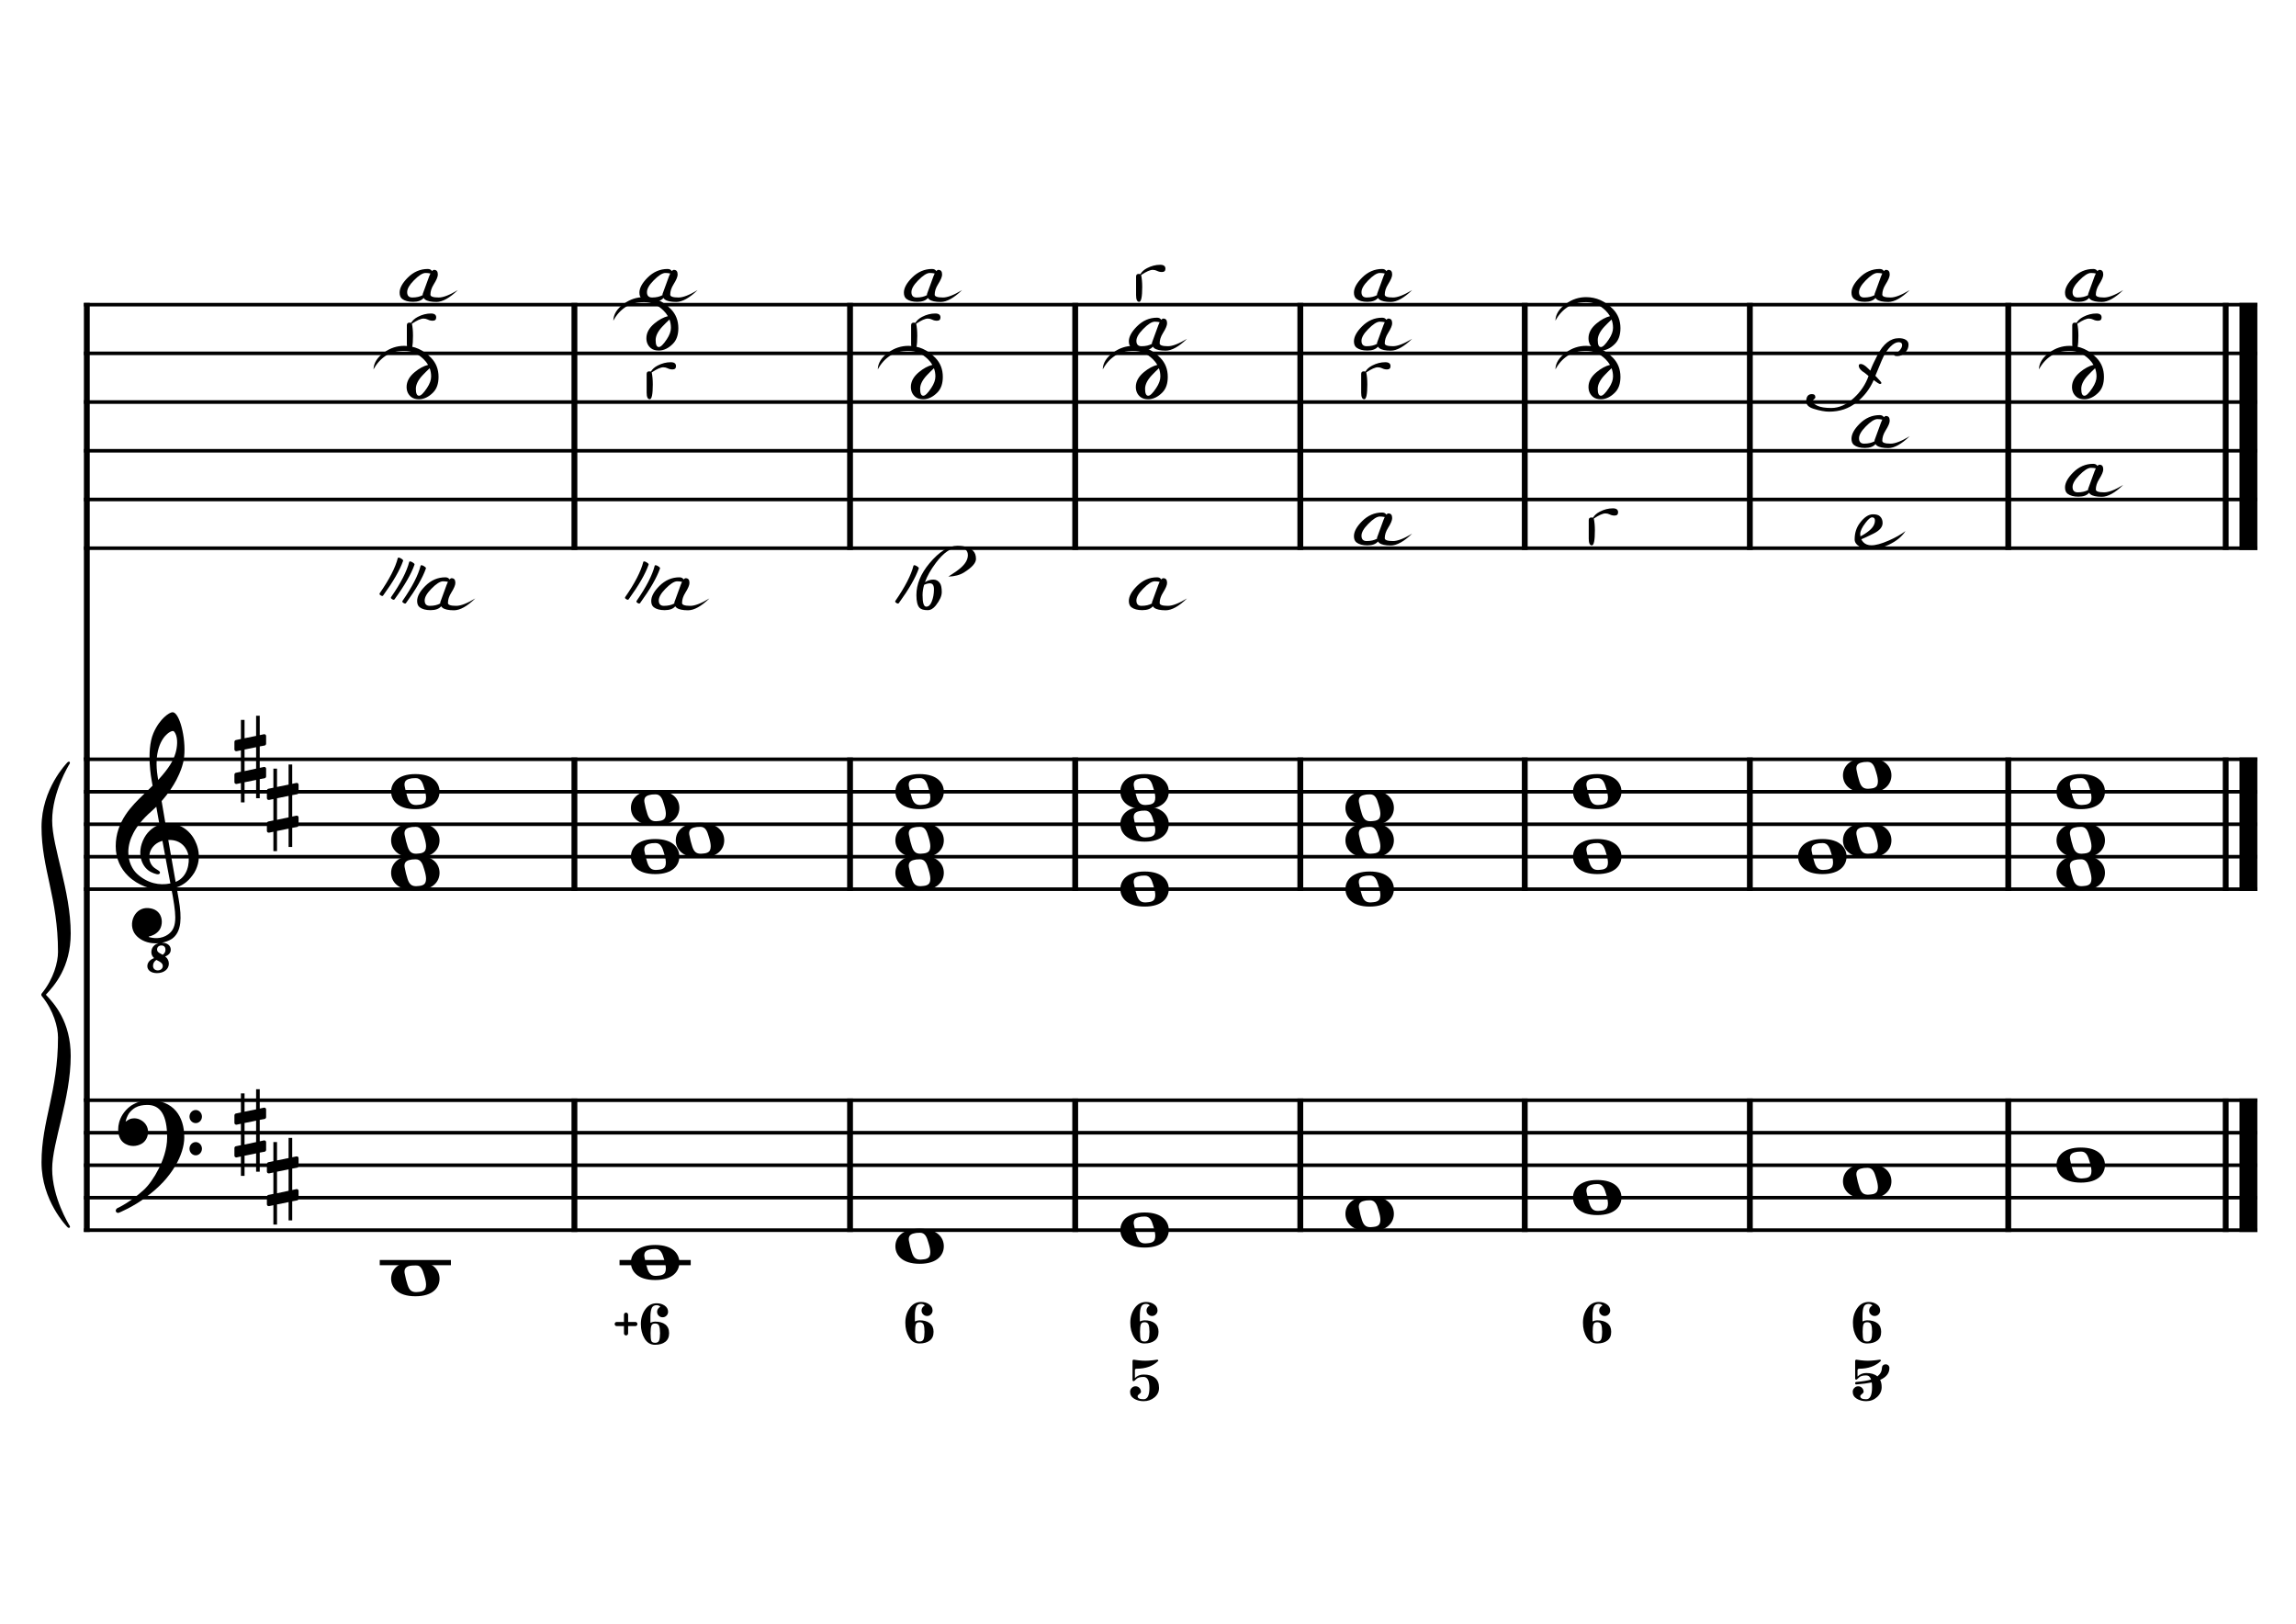 <?xml version="1.0" encoding="UTF-8" standalone="no"?>
<svg width="4209.44px" height="2976.38px" viewBox="0 0 4209.44 2976.38"
 xmlns="http://www.w3.org/2000/svg" xmlns:xlink="http://www.w3.org/1999/xlink" version="1.2" baseProfile="tiny">
<title>ReMajeur (3)</title>
<desc>Generated by MuseScore 3.6.2</desc>
<polyline class="StaffLines" fill="none" stroke="#000000" stroke-width="6.55" stroke-linejoin="bevel" points="153.819,558.425 4138.58,558.425"/>
<polyline class="StaffLines" fill="none" stroke="#000000" stroke-width="6.55" stroke-linejoin="bevel" points="153.819,647.717 4138.58,647.717"/>
<polyline class="StaffLines" fill="none" stroke="#000000" stroke-width="6.55" stroke-linejoin="bevel" points="153.819,737.008 4138.58,737.008"/>
<polyline class="StaffLines" fill="none" stroke="#000000" stroke-width="6.55" stroke-linejoin="bevel" points="153.819,826.299 4138.58,826.299"/>
<polyline class="StaffLines" fill="none" stroke="#000000" stroke-width="6.55" stroke-linejoin="bevel" points="153.819,915.591 4138.58,915.591"/>
<polyline class="StaffLines" fill="none" stroke="#000000" stroke-width="6.55" stroke-linejoin="bevel" points="153.819,1004.88 4138.58,1004.88"/>
<polyline class="StaffLines" fill="none" stroke="#000000" stroke-width="6.55" stroke-linejoin="bevel" points="153.819,1391.81 4138.58,1391.81"/>
<polyline class="StaffLines" fill="none" stroke="#000000" stroke-width="6.55" stroke-linejoin="bevel" points="153.819,1451.34 4138.58,1451.34"/>
<polyline class="StaffLines" fill="none" stroke="#000000" stroke-width="6.55" stroke-linejoin="bevel" points="153.819,1510.87 4138.58,1510.87"/>
<polyline class="StaffLines" fill="none" stroke="#000000" stroke-width="6.55" stroke-linejoin="bevel" points="153.819,1570.39 4138.58,1570.39"/>
<polyline class="StaffLines" fill="none" stroke="#000000" stroke-width="6.55" stroke-linejoin="bevel" points="153.819,1629.92 4138.58,1629.92"/>
<polyline class="StaffLines" fill="none" stroke="#000000" stroke-width="6.55" stroke-linejoin="bevel" points="153.819,2016.85 4138.58,2016.85"/>
<polyline class="StaffLines" fill="none" stroke="#000000" stroke-width="6.55" stroke-linejoin="bevel" points="153.819,2076.38 4138.58,2076.38"/>
<polyline class="StaffLines" fill="none" stroke="#000000" stroke-width="6.55" stroke-linejoin="bevel" points="153.819,2135.91 4138.58,2135.91"/>
<polyline class="StaffLines" fill="none" stroke="#000000" stroke-width="6.55" stroke-linejoin="bevel" points="153.819,2195.43 4138.58,2195.43"/>
<polyline class="StaffLines" fill="none" stroke="#000000" stroke-width="6.55" stroke-linejoin="bevel" points="153.819,2254.96 4138.58,2254.96"/>
<polyline class="BarLine" fill="none" stroke="#000000" stroke-width="10.71" stroke-linejoin="bevel" points="159.176,2013.58 159.176,2258.23"/>
<polyline class="BarLine" fill="none" stroke="#000000" stroke-width="10.71" stroke-linejoin="bevel" points="1053.12,2013.58 1053.12,2258.23"/>
<polyline class="BarLine" fill="none" stroke="#000000" stroke-width="10.71" stroke-linejoin="bevel" points="1558.45,2013.58 1558.45,2258.23"/>
<polyline class="BarLine" fill="none" stroke="#000000" stroke-width="10.71" stroke-linejoin="bevel" points="1971.27,2013.58 1971.27,2258.23"/>
<polyline class="BarLine" fill="none" stroke="#000000" stroke-width="10.71" stroke-linejoin="bevel" points="2383.96,2013.58 2383.96,2258.23"/>
<polyline class="BarLine" fill="none" stroke="#000000" stroke-width="10.71" stroke-linejoin="bevel" points="2795.46,2013.58 2795.46,2258.23"/>
<polyline class="BarLine" fill="none" stroke="#000000" stroke-width="10.71" stroke-linejoin="bevel" points="3208.15,2013.58 3208.15,2258.23"/>
<polyline class="BarLine" fill="none" stroke="#000000" stroke-width="10.71" stroke-linejoin="bevel" points="3681.91,2013.58 3681.91,2258.23"/>
<polyline class="BarLine" fill="none" stroke="#000000" stroke-width="10.71" stroke-linejoin="bevel" points="4080.54,2013.58 4080.54,2258.23"/>
<polyline class="BarLine" fill="none" stroke="#000000" stroke-width="32.74" stroke-linejoin="bevel" points="4122.21,2013.58 4122.21,2258.23"/>
<polyline class="BarLine" fill="none" stroke="#000000" stroke-width="10.71" stroke-linejoin="bevel" points="159.176,1388.54 159.176,2016.85"/>
<polyline class="BarLine" fill="none" stroke="#000000" stroke-width="10.71" stroke-linejoin="bevel" points="1053.12,1388.54 1053.12,1633.2"/>
<polyline class="BarLine" fill="none" stroke="#000000" stroke-width="10.71" stroke-linejoin="bevel" points="1558.45,1388.54 1558.45,1633.2"/>
<polyline class="BarLine" fill="none" stroke="#000000" stroke-width="10.71" stroke-linejoin="bevel" points="1971.27,1388.54 1971.27,1633.2"/>
<polyline class="BarLine" fill="none" stroke="#000000" stroke-width="10.71" stroke-linejoin="bevel" points="2383.96,1388.54 2383.96,1633.2"/>
<polyline class="BarLine" fill="none" stroke="#000000" stroke-width="10.71" stroke-linejoin="bevel" points="2795.46,1388.54 2795.46,1633.2"/>
<polyline class="BarLine" fill="none" stroke="#000000" stroke-width="10.71" stroke-linejoin="bevel" points="3208.15,1388.54 3208.15,1633.2"/>
<polyline class="BarLine" fill="none" stroke="#000000" stroke-width="10.71" stroke-linejoin="bevel" points="3681.91,1388.54 3681.91,1633.2"/>
<polyline class="BarLine" fill="none" stroke="#000000" stroke-width="10.71" stroke-linejoin="bevel" points="4080.54,1388.54 4080.54,1633.2"/>
<polyline class="BarLine" fill="none" stroke="#000000" stroke-width="32.74" stroke-linejoin="bevel" points="4122.21,1388.54 4122.21,1633.2"/>
<polyline class="BarLine" fill="none" stroke="#000000" stroke-width="10.71" stroke-linejoin="bevel" points="159.176,555.151 159.176,1391.81"/>
<polyline class="BarLine" fill="none" stroke="#000000" stroke-width="10.71" stroke-linejoin="bevel" points="1053.12,555.151 1053.12,1008.16"/>
<polyline class="BarLine" fill="none" stroke="#000000" stroke-width="10.71" stroke-linejoin="bevel" points="1558.45,555.151 1558.45,1008.16"/>
<polyline class="BarLine" fill="none" stroke="#000000" stroke-width="10.71" stroke-linejoin="bevel" points="1971.27,555.151 1971.27,1008.16"/>
<polyline class="BarLine" fill="none" stroke="#000000" stroke-width="10.71" stroke-linejoin="bevel" points="2383.96,555.151 2383.96,1008.16"/>
<polyline class="BarLine" fill="none" stroke="#000000" stroke-width="10.71" stroke-linejoin="bevel" points="2795.46,555.151 2795.46,1008.16"/>
<polyline class="BarLine" fill="none" stroke="#000000" stroke-width="10.71" stroke-linejoin="bevel" points="3208.15,555.151 3208.15,1008.16"/>
<polyline class="BarLine" fill="none" stroke="#000000" stroke-width="10.71" stroke-linejoin="bevel" points="3681.91,555.151 3681.91,1008.16"/>
<polyline class="BarLine" fill="none" stroke="#000000" stroke-width="10.71" stroke-linejoin="bevel" points="4080.54,555.151 4080.54,1008.16"/>
<polyline class="BarLine" fill="none" stroke="#000000" stroke-width="32.74" stroke-linejoin="bevel" points="4122.21,555.151 4122.21,1008.16"/>
<polyline class="LedgerLine" fill="none" stroke="#000000" stroke-width="9.52" stroke-linejoin="bevel" points="696.226,2314.49 826.703,2314.49"/>
<polyline class="LedgerLine" fill="none" stroke="#000000" stroke-width="9.52" stroke-linejoin="bevel" points="1135.86,2314.49 1266.34,2314.49"/>
<path class="Note" transform="matrix(2.381,0,0,2.381,717.061,2344.25)" d="M18.7,-13.6 C4.9,-13.6 0,-6.6 0,-0.1 C0,6.4 4.9,13.4 18.7,13.4 C32.5,13.4 37.3,6.4 37.3,-0.1 C37.3,-6.6 32.5,-13.6 18.7,-13.6 M10.4,-4.5 C10.3,-4.9 10.3,-5.3 10.3,-5.7 C10.3,-6.5 10.5,-7.3 10.9,-8 C11.6,-9 12.8,-9.7 14.3,-10 C15.6,-10.3 16.3,-10.5 18.9,-10.5 L19,-10.5 C23,-10.5 24.3,-6.8 25.4,-3 L25.7,-2 C26.5,0.6 26.9,2.8 26.9,4.5 C26.9,5.7 26.7,6.8 26.3,7.6 C25.7,8.7 24.7,9.4 23,9.8 C22.1,10 20.6,10.1 20.6,10.1 C20.1,10.1 19.7,10.2 19.3,10.2 C16.1,10.2 14.1,9 12.7,4.7 C11.5,1 11.3,-0.1 10.4,-4.5"/>
<path class="Note" transform="matrix(2.381,0,0,2.381,1156.7,2314.49)" d="M18.7,-13.6 C4.9,-13.6 0,-6.6 0,-0.1 C0,6.4 4.9,13.4 18.7,13.4 C32.5,13.4 37.3,6.4 37.3,-0.1 C37.3,-6.6 32.5,-13.6 18.7,-13.6 M10.4,-4.5 C10.3,-4.9 10.3,-5.3 10.3,-5.7 C10.3,-6.5 10.5,-7.3 10.9,-8 C11.6,-9 12.8,-9.7 14.3,-10 C15.6,-10.3 16.3,-10.5 18.9,-10.5 L19,-10.5 C23,-10.5 24.3,-6.8 25.4,-3 L25.7,-2 C26.5,0.6 26.9,2.8 26.9,4.5 C26.9,5.7 26.7,6.8 26.3,7.6 C25.7,8.7 24.7,9.4 23,9.8 C22.1,10 20.6,10.1 20.6,10.1 C20.1,10.1 19.7,10.2 19.3,10.2 C16.1,10.2 14.1,9 12.7,4.7 C11.5,1 11.3,-0.1 10.4,-4.5"/>
<path class="Note" transform="matrix(2.381,0,0,2.381,1641.57,2284.72)" d="M18.7,-13.6 C4.9,-13.6 0,-6.6 0,-0.1 C0,6.4 4.9,13.4 18.7,13.4 C32.5,13.4 37.3,6.4 37.3,-0.1 C37.3,-6.6 32.5,-13.6 18.7,-13.6 M10.4,-4.5 C10.3,-4.9 10.3,-5.3 10.3,-5.7 C10.3,-6.5 10.5,-7.3 10.9,-8 C11.6,-9 12.8,-9.7 14.3,-10 C15.6,-10.3 16.3,-10.5 18.9,-10.5 L19,-10.5 C23,-10.5 24.3,-6.8 25.4,-3 L25.7,-2 C26.5,0.6 26.9,2.8 26.9,4.5 C26.9,5.7 26.7,6.8 26.3,7.6 C25.7,8.7 24.7,9.4 23,9.8 C22.1,10 20.6,10.1 20.6,10.1 C20.1,10.1 19.7,10.2 19.3,10.2 C16.1,10.2 14.1,9 12.7,4.7 C11.5,1 11.3,-0.1 10.4,-4.5"/>
<path class="Note" transform="matrix(2.381,0,0,2.381,2054.01,2254.96)" d="M18.7,-13.6 C4.9,-13.6 0,-6.6 0,-0.1 C0,6.4 4.9,13.4 18.7,13.4 C32.5,13.4 37.3,6.4 37.3,-0.1 C37.3,-6.6 32.5,-13.6 18.7,-13.6 M10.4,-4.5 C10.3,-4.9 10.3,-5.3 10.3,-5.7 C10.3,-6.5 10.5,-7.3 10.9,-8 C11.6,-9 12.8,-9.7 14.3,-10 C15.6,-10.3 16.3,-10.5 18.9,-10.5 L19,-10.5 C23,-10.5 24.3,-6.8 25.4,-3 L25.7,-2 C26.5,0.6 26.9,2.8 26.9,4.5 C26.9,5.7 26.7,6.8 26.3,7.6 C25.7,8.7 24.7,9.4 23,9.8 C22.1,10 20.6,10.1 20.6,10.1 C20.1,10.1 19.7,10.2 19.3,10.2 C16.1,10.2 14.1,9 12.7,4.7 C11.5,1 11.3,-0.1 10.4,-4.5"/>
<path class="Note" transform="matrix(2.381,0,0,2.381,2466.7,2225.2)" d="M18.7,-13.6 C4.9,-13.6 0,-6.6 0,-0.1 C0,6.4 4.9,13.4 18.7,13.4 C32.5,13.4 37.3,6.4 37.3,-0.1 C37.3,-6.6 32.5,-13.6 18.7,-13.6 M10.4,-4.5 C10.3,-4.9 10.3,-5.3 10.3,-5.7 C10.3,-6.5 10.5,-7.3 10.9,-8 C11.6,-9 12.8,-9.7 14.3,-10 C15.6,-10.3 16.3,-10.5 18.9,-10.5 L19,-10.5 C23,-10.5 24.3,-6.8 25.4,-3 L25.7,-2 C26.5,0.6 26.9,2.8 26.9,4.5 C26.9,5.7 26.7,6.8 26.3,7.6 C25.7,8.7 24.7,9.4 23,9.8 C22.1,10 20.6,10.1 20.6,10.1 C20.1,10.1 19.7,10.2 19.3,10.2 C16.1,10.2 14.1,9 12.7,4.7 C11.5,1 11.3,-0.1 10.4,-4.5"/>
<path class="Note" transform="matrix(2.381,0,0,2.381,2883.92,2195.43)" d="M18.7,-13.6 C4.9,-13.6 0,-6.6 0,-0.1 C0,6.4 4.9,13.4 18.7,13.4 C32.5,13.4 37.3,6.4 37.3,-0.1 C37.3,-6.6 32.5,-13.6 18.7,-13.6 M10.4,-4.5 C10.3,-4.9 10.3,-5.3 10.3,-5.7 C10.3,-6.5 10.5,-7.3 10.9,-8 C11.6,-9 12.8,-9.7 14.3,-10 C15.6,-10.3 16.3,-10.5 18.9,-10.5 L19,-10.5 C23,-10.5 24.3,-6.8 25.4,-3 L25.7,-2 C26.5,0.6 26.9,2.8 26.9,4.5 C26.9,5.7 26.7,6.8 26.3,7.6 C25.7,8.7 24.7,9.4 23,9.8 C22.1,10 20.6,10.1 20.6,10.1 C20.1,10.1 19.7,10.2 19.3,10.2 C16.1,10.2 14.1,9 12.7,4.7 C11.5,1 11.3,-0.1 10.4,-4.5"/>
<path class="Note" transform="matrix(2.381,0,0,2.381,3378.87,2165.67)" d="M18.7,-13.6 C4.9,-13.6 0,-6.6 0,-0.1 C0,6.4 4.9,13.4 18.7,13.4 C32.5,13.4 37.3,6.4 37.3,-0.1 C37.3,-6.6 32.5,-13.6 18.7,-13.6 M10.4,-4.5 C10.3,-4.9 10.3,-5.3 10.3,-5.7 C10.3,-6.5 10.5,-7.3 10.9,-8 C11.6,-9 12.8,-9.7 14.3,-10 C15.6,-10.3 16.3,-10.5 18.9,-10.5 L19,-10.5 C23,-10.5 24.3,-6.8 25.4,-3 L25.7,-2 C26.5,0.6 26.9,2.8 26.9,4.5 C26.9,5.7 26.7,6.8 26.3,7.6 C25.7,8.7 24.7,9.4 23,9.8 C22.1,10 20.6,10.1 20.6,10.1 C20.1,10.1 19.7,10.2 19.3,10.2 C16.1,10.2 14.1,9 12.7,4.7 C11.5,1 11.3,-0.1 10.4,-4.5"/>
<path class="Note" transform="matrix(2.381,0,0,2.381,3770.38,2135.91)" d="M18.7,-13.6 C4.9,-13.6 0,-6.6 0,-0.1 C0,6.4 4.9,13.4 18.7,13.4 C32.5,13.4 37.3,6.4 37.3,-0.1 C37.3,-6.6 32.5,-13.6 18.7,-13.6 M10.4,-4.5 C10.3,-4.9 10.3,-5.3 10.3,-5.7 C10.3,-6.5 10.5,-7.3 10.9,-8 C11.6,-9 12.8,-9.7 14.3,-10 C15.6,-10.3 16.3,-10.5 18.9,-10.5 L19,-10.5 C23,-10.5 24.3,-6.8 25.4,-3 L25.7,-2 C26.5,0.6 26.9,2.8 26.9,4.5 C26.9,5.7 26.7,6.8 26.3,7.6 C25.7,8.7 24.7,9.4 23,9.8 C22.1,10 20.6,10.1 20.6,10.1 C20.1,10.1 19.7,10.2 19.3,10.2 C16.1,10.2 14.1,9 12.7,4.7 C11.5,1 11.3,-0.1 10.4,-4.5"/>
<path class="Note" transform="matrix(2.381,0,0,2.381,717.061,1600.16)" d="M18.7,-13.6 C4.9,-13.6 0,-6.6 0,-0.1 C0,6.4 4.9,13.4 18.7,13.4 C32.5,13.4 37.3,6.4 37.3,-0.1 C37.3,-6.6 32.5,-13.6 18.7,-13.6 M10.4,-4.5 C10.3,-4.9 10.3,-5.3 10.3,-5.7 C10.3,-6.5 10.5,-7.3 10.9,-8 C11.6,-9 12.8,-9.7 14.3,-10 C15.6,-10.3 16.3,-10.5 18.9,-10.5 L19,-10.5 C23,-10.5 24.3,-6.8 25.4,-3 L25.7,-2 C26.5,0.6 26.9,2.8 26.9,4.5 C26.9,5.7 26.7,6.8 26.3,7.6 C25.7,8.7 24.7,9.4 23,9.8 C22.1,10 20.6,10.1 20.6,10.1 C20.1,10.1 19.7,10.2 19.3,10.2 C16.1,10.2 14.1,9 12.7,4.7 C11.5,1 11.3,-0.1 10.4,-4.5"/>
<path class="Note" transform="matrix(2.381,0,0,2.381,717.061,1540.63)" d="M18.7,-13.6 C4.9,-13.6 0,-6.6 0,-0.1 C0,6.4 4.9,13.4 18.7,13.4 C32.5,13.4 37.3,6.4 37.3,-0.1 C37.3,-6.6 32.5,-13.6 18.7,-13.6 M10.4,-4.5 C10.3,-4.9 10.3,-5.3 10.3,-5.7 C10.3,-6.5 10.5,-7.3 10.9,-8 C11.6,-9 12.8,-9.7 14.3,-10 C15.6,-10.3 16.3,-10.5 18.9,-10.5 L19,-10.5 C23,-10.5 24.3,-6.8 25.4,-3 L25.7,-2 C26.5,0.6 26.9,2.8 26.9,4.5 C26.9,5.7 26.7,6.8 26.3,7.6 C25.7,8.7 24.7,9.4 23,9.8 C22.1,10 20.6,10.1 20.6,10.1 C20.1,10.1 19.7,10.2 19.3,10.2 C16.1,10.2 14.1,9 12.7,4.7 C11.5,1 11.3,-0.1 10.4,-4.5"/>
<path class="Note" transform="matrix(2.381,0,0,2.381,717.061,1451.34)" d="M18.7,-13.6 C4.9,-13.6 0,-6.6 0,-0.1 C0,6.4 4.9,13.4 18.7,13.4 C32.5,13.4 37.3,6.4 37.3,-0.1 C37.3,-6.6 32.5,-13.6 18.7,-13.6 M10.4,-4.5 C10.3,-4.9 10.3,-5.3 10.3,-5.7 C10.3,-6.5 10.5,-7.3 10.9,-8 C11.6,-9 12.8,-9.7 14.3,-10 C15.6,-10.3 16.3,-10.5 18.9,-10.5 L19,-10.5 C23,-10.5 24.3,-6.8 25.4,-3 L25.7,-2 C26.5,0.6 26.9,2.8 26.9,4.5 C26.9,5.7 26.7,6.8 26.3,7.6 C25.7,8.7 24.7,9.4 23,9.8 C22.1,10 20.6,10.1 20.6,10.1 C20.1,10.1 19.7,10.2 19.3,10.2 C16.1,10.2 14.1,9 12.7,4.7 C11.5,1 11.3,-0.1 10.4,-4.5"/>
<path class="Note" transform="matrix(2.381,0,0,2.381,1156.7,1570.39)" d="M18.7,-13.6 C4.9,-13.6 0,-6.6 0,-0.1 C0,6.4 4.9,13.4 18.7,13.4 C32.5,13.4 37.3,6.4 37.3,-0.1 C37.3,-6.6 32.5,-13.6 18.7,-13.6 M10.4,-4.5 C10.3,-4.9 10.3,-5.3 10.3,-5.7 C10.3,-6.5 10.5,-7.3 10.9,-8 C11.6,-9 12.8,-9.7 14.3,-10 C15.6,-10.3 16.3,-10.5 18.9,-10.5 L19,-10.5 C23,-10.5 24.3,-6.8 25.4,-3 L25.7,-2 C26.5,0.6 26.9,2.8 26.9,4.5 C26.9,5.7 26.7,6.8 26.3,7.6 C25.7,8.7 24.7,9.4 23,9.8 C22.1,10 20.6,10.1 20.6,10.1 C20.1,10.1 19.7,10.2 19.3,10.2 C16.1,10.2 14.1,9 12.7,4.7 C11.5,1 11.3,-0.1 10.4,-4.5"/>
<path class="Note" transform="matrix(2.381,0,0,2.381,1238.96,1540.63)" d="M18.7,-13.6 C4.9,-13.6 0,-6.6 0,-0.1 C0,6.4 4.9,13.4 18.7,13.4 C32.5,13.4 37.3,6.4 37.3,-0.1 C37.3,-6.6 32.5,-13.6 18.7,-13.6 M10.4,-4.5 C10.3,-4.9 10.3,-5.3 10.3,-5.7 C10.3,-6.5 10.5,-7.3 10.9,-8 C11.6,-9 12.8,-9.7 14.3,-10 C15.6,-10.3 16.3,-10.5 18.9,-10.5 L19,-10.5 C23,-10.5 24.3,-6.8 25.4,-3 L25.7,-2 C26.5,0.6 26.9,2.8 26.9,4.5 C26.9,5.7 26.7,6.8 26.3,7.6 C25.7,8.7 24.7,9.4 23,9.8 C22.1,10 20.6,10.1 20.6,10.1 C20.1,10.1 19.7,10.2 19.3,10.2 C16.1,10.2 14.1,9 12.7,4.7 C11.5,1 11.3,-0.1 10.4,-4.5"/>
<path class="Note" transform="matrix(2.381,0,0,2.381,1156.7,1481.1)" d="M18.7,-13.6 C4.9,-13.6 0,-6.6 0,-0.1 C0,6.4 4.9,13.4 18.7,13.4 C32.5,13.4 37.3,6.4 37.3,-0.1 C37.3,-6.6 32.5,-13.6 18.7,-13.6 M10.4,-4.5 C10.3,-4.9 10.3,-5.3 10.3,-5.7 C10.3,-6.5 10.5,-7.3 10.9,-8 C11.6,-9 12.8,-9.7 14.3,-10 C15.6,-10.3 16.3,-10.5 18.9,-10.5 L19,-10.5 C23,-10.5 24.3,-6.8 25.4,-3 L25.7,-2 C26.5,0.6 26.9,2.8 26.9,4.5 C26.9,5.7 26.7,6.8 26.3,7.6 C25.7,8.7 24.7,9.4 23,9.8 C22.1,10 20.6,10.1 20.6,10.1 C20.1,10.1 19.7,10.2 19.3,10.2 C16.1,10.2 14.1,9 12.7,4.7 C11.5,1 11.3,-0.1 10.4,-4.5"/>
<path class="Note" transform="matrix(2.381,0,0,2.381,1641.57,1600.16)" d="M18.7,-13.6 C4.9,-13.6 0,-6.6 0,-0.1 C0,6.4 4.9,13.4 18.7,13.4 C32.5,13.4 37.3,6.4 37.3,-0.1 C37.3,-6.6 32.5,-13.6 18.7,-13.6 M10.4,-4.5 C10.3,-4.9 10.3,-5.3 10.3,-5.7 C10.3,-6.5 10.5,-7.3 10.9,-8 C11.6,-9 12.8,-9.7 14.3,-10 C15.6,-10.3 16.3,-10.5 18.9,-10.5 L19,-10.5 C23,-10.5 24.3,-6.8 25.4,-3 L25.7,-2 C26.5,0.6 26.9,2.8 26.9,4.5 C26.9,5.7 26.7,6.8 26.3,7.6 C25.7,8.7 24.7,9.4 23,9.8 C22.1,10 20.6,10.1 20.6,10.1 C20.1,10.1 19.7,10.2 19.3,10.2 C16.1,10.2 14.1,9 12.7,4.7 C11.5,1 11.3,-0.1 10.4,-4.5"/>
<path class="Note" transform="matrix(2.381,0,0,2.381,1641.57,1540.63)" d="M18.7,-13.6 C4.9,-13.6 0,-6.6 0,-0.1 C0,6.4 4.9,13.4 18.7,13.4 C32.5,13.4 37.3,6.4 37.3,-0.1 C37.3,-6.6 32.5,-13.6 18.7,-13.6 M10.4,-4.5 C10.3,-4.9 10.3,-5.3 10.3,-5.7 C10.3,-6.5 10.5,-7.3 10.9,-8 C11.6,-9 12.8,-9.7 14.3,-10 C15.6,-10.3 16.3,-10.5 18.9,-10.5 L19,-10.5 C23,-10.5 24.3,-6.8 25.4,-3 L25.7,-2 C26.5,0.6 26.9,2.8 26.9,4.5 C26.9,5.7 26.7,6.8 26.3,7.6 C25.7,8.7 24.7,9.4 23,9.8 C22.1,10 20.6,10.1 20.6,10.1 C20.1,10.1 19.7,10.2 19.3,10.2 C16.1,10.2 14.1,9 12.7,4.7 C11.5,1 11.3,-0.1 10.4,-4.5"/>
<path class="Note" transform="matrix(2.381,0,0,2.381,1641.57,1451.34)" d="M18.7,-13.6 C4.9,-13.6 0,-6.6 0,-0.1 C0,6.4 4.9,13.4 18.7,13.4 C32.5,13.4 37.3,6.4 37.3,-0.1 C37.3,-6.6 32.5,-13.6 18.7,-13.6 M10.4,-4.5 C10.3,-4.9 10.3,-5.3 10.3,-5.7 C10.3,-6.5 10.5,-7.3 10.9,-8 C11.6,-9 12.8,-9.7 14.3,-10 C15.6,-10.3 16.3,-10.5 18.9,-10.5 L19,-10.5 C23,-10.5 24.3,-6.8 25.4,-3 L25.7,-2 C26.5,0.6 26.9,2.8 26.9,4.5 C26.9,5.7 26.7,6.8 26.3,7.6 C25.7,8.7 24.7,9.4 23,9.8 C22.1,10 20.6,10.1 20.6,10.1 C20.1,10.1 19.7,10.2 19.3,10.2 C16.1,10.2 14.1,9 12.7,4.7 C11.5,1 11.3,-0.1 10.4,-4.5"/>
<path class="Note" transform="matrix(2.381,0,0,2.381,2054.01,1629.92)" d="M18.7,-13.6 C4.9,-13.6 0,-6.6 0,-0.1 C0,6.4 4.9,13.4 18.7,13.4 C32.5,13.4 37.3,6.4 37.3,-0.1 C37.3,-6.6 32.5,-13.6 18.7,-13.6 M10.4,-4.5 C10.3,-4.9 10.3,-5.3 10.3,-5.7 C10.3,-6.5 10.5,-7.3 10.9,-8 C11.6,-9 12.8,-9.7 14.3,-10 C15.6,-10.3 16.3,-10.5 18.9,-10.5 L19,-10.5 C23,-10.5 24.3,-6.8 25.4,-3 L25.7,-2 C26.5,0.6 26.9,2.8 26.9,4.5 C26.9,5.7 26.7,6.8 26.3,7.6 C25.7,8.7 24.7,9.4 23,9.8 C22.1,10 20.6,10.1 20.6,10.1 C20.1,10.1 19.7,10.2 19.3,10.2 C16.1,10.2 14.1,9 12.7,4.7 C11.5,1 11.3,-0.1 10.4,-4.5"/>
<path class="Note" transform="matrix(2.381,0,0,2.381,2054.01,1510.87)" d="M18.7,-13.6 C4.9,-13.6 0,-6.6 0,-0.1 C0,6.4 4.9,13.4 18.7,13.4 C32.5,13.4 37.3,6.4 37.3,-0.1 C37.3,-6.6 32.5,-13.6 18.7,-13.6 M10.4,-4.5 C10.3,-4.9 10.3,-5.3 10.3,-5.7 C10.3,-6.5 10.5,-7.3 10.9,-8 C11.6,-9 12.8,-9.7 14.3,-10 C15.6,-10.3 16.3,-10.5 18.9,-10.5 L19,-10.5 C23,-10.5 24.3,-6.8 25.4,-3 L25.7,-2 C26.5,0.6 26.9,2.8 26.9,4.5 C26.9,5.7 26.7,6.8 26.3,7.6 C25.7,8.7 24.7,9.4 23,9.8 C22.1,10 20.6,10.1 20.6,10.1 C20.1,10.1 19.7,10.2 19.3,10.2 C16.1,10.2 14.1,9 12.7,4.7 C11.5,1 11.3,-0.1 10.4,-4.5"/>
<path class="Note" transform="matrix(2.381,0,0,2.381,2054.01,1451.34)" d="M18.7,-13.6 C4.9,-13.6 0,-6.6 0,-0.1 C0,6.4 4.9,13.4 18.7,13.4 C32.5,13.4 37.3,6.4 37.3,-0.1 C37.3,-6.6 32.5,-13.6 18.7,-13.6 M10.4,-4.5 C10.3,-4.9 10.3,-5.3 10.3,-5.7 C10.3,-6.5 10.5,-7.3 10.9,-8 C11.6,-9 12.8,-9.7 14.3,-10 C15.6,-10.3 16.3,-10.5 18.9,-10.5 L19,-10.5 C23,-10.5 24.3,-6.8 25.4,-3 L25.7,-2 C26.5,0.6 26.9,2.8 26.9,4.5 C26.9,5.7 26.7,6.8 26.3,7.6 C25.7,8.7 24.7,9.4 23,9.8 C22.1,10 20.6,10.1 20.6,10.1 C20.1,10.1 19.7,10.2 19.3,10.2 C16.1,10.2 14.1,9 12.7,4.7 C11.5,1 11.3,-0.1 10.4,-4.5"/>
<path class="Note" transform="matrix(2.381,0,0,2.381,2466.7,1629.92)" d="M18.7,-13.6 C4.9,-13.6 0,-6.6 0,-0.1 C0,6.4 4.9,13.4 18.7,13.4 C32.5,13.4 37.3,6.4 37.3,-0.1 C37.3,-6.6 32.5,-13.6 18.7,-13.6 M10.4,-4.5 C10.3,-4.9 10.3,-5.3 10.3,-5.7 C10.3,-6.5 10.5,-7.3 10.9,-8 C11.6,-9 12.8,-9.7 14.3,-10 C15.6,-10.3 16.3,-10.5 18.9,-10.5 L19,-10.5 C23,-10.5 24.3,-6.8 25.4,-3 L25.7,-2 C26.5,0.6 26.9,2.8 26.9,4.5 C26.9,5.7 26.7,6.8 26.3,7.6 C25.7,8.7 24.7,9.4 23,9.8 C22.1,10 20.6,10.1 20.6,10.1 C20.1,10.1 19.7,10.2 19.3,10.2 C16.1,10.2 14.1,9 12.7,4.7 C11.5,1 11.3,-0.1 10.4,-4.5"/>
<path class="Note" transform="matrix(2.381,0,0,2.381,2466.7,1540.63)" d="M18.7,-13.6 C4.9,-13.6 0,-6.6 0,-0.1 C0,6.4 4.9,13.4 18.7,13.4 C32.5,13.4 37.3,6.4 37.3,-0.1 C37.3,-6.6 32.5,-13.6 18.7,-13.6 M10.4,-4.5 C10.3,-4.9 10.3,-5.3 10.3,-5.7 C10.3,-6.5 10.5,-7.3 10.9,-8 C11.6,-9 12.8,-9.7 14.3,-10 C15.6,-10.3 16.3,-10.5 18.9,-10.5 L19,-10.5 C23,-10.5 24.3,-6.8 25.4,-3 L25.7,-2 C26.5,0.6 26.9,2.8 26.9,4.5 C26.9,5.7 26.7,6.8 26.3,7.6 C25.7,8.7 24.7,9.4 23,9.8 C22.1,10 20.6,10.1 20.6,10.1 C20.1,10.1 19.7,10.2 19.3,10.2 C16.1,10.2 14.1,9 12.7,4.7 C11.5,1 11.3,-0.1 10.4,-4.5"/>
<path class="Note" transform="matrix(2.381,0,0,2.381,2466.7,1481.1)" d="M18.7,-13.6 C4.9,-13.6 0,-6.6 0,-0.1 C0,6.4 4.9,13.4 18.7,13.4 C32.5,13.4 37.3,6.4 37.3,-0.1 C37.3,-6.6 32.5,-13.6 18.7,-13.6 M10.4,-4.5 C10.3,-4.9 10.3,-5.3 10.3,-5.7 C10.3,-6.5 10.5,-7.3 10.9,-8 C11.6,-9 12.8,-9.7 14.3,-10 C15.6,-10.3 16.3,-10.5 18.9,-10.5 L19,-10.5 C23,-10.5 24.3,-6.8 25.4,-3 L25.7,-2 C26.5,0.6 26.9,2.8 26.9,4.5 C26.9,5.7 26.7,6.8 26.3,7.6 C25.7,8.7 24.7,9.4 23,9.8 C22.1,10 20.6,10.1 20.6,10.1 C20.1,10.1 19.7,10.2 19.3,10.2 C16.1,10.2 14.1,9 12.7,4.7 C11.5,1 11.3,-0.1 10.4,-4.5"/>
<path class="Note" transform="matrix(2.381,0,0,2.381,2883.92,1570.39)" d="M18.7,-13.6 C4.9,-13.6 0,-6.6 0,-0.1 C0,6.4 4.9,13.4 18.7,13.4 C32.5,13.4 37.3,6.4 37.3,-0.1 C37.3,-6.6 32.5,-13.6 18.7,-13.6 M10.4,-4.5 C10.3,-4.9 10.3,-5.3 10.3,-5.7 C10.3,-6.5 10.5,-7.3 10.9,-8 C11.6,-9 12.8,-9.7 14.3,-10 C15.6,-10.3 16.3,-10.5 18.9,-10.5 L19,-10.5 C23,-10.5 24.3,-6.8 25.4,-3 L25.7,-2 C26.5,0.6 26.9,2.8 26.9,4.5 C26.9,5.7 26.7,6.8 26.3,7.6 C25.7,8.7 24.7,9.4 23,9.8 C22.1,10 20.6,10.1 20.6,10.1 C20.1,10.1 19.7,10.2 19.3,10.2 C16.1,10.2 14.1,9 12.7,4.7 C11.5,1 11.3,-0.1 10.4,-4.5"/>
<path class="Note" transform="matrix(2.381,0,0,2.381,2883.92,1451.34)" d="M18.7,-13.6 C4.9,-13.6 0,-6.6 0,-0.1 C0,6.4 4.9,13.4 18.7,13.4 C32.5,13.4 37.3,6.4 37.3,-0.1 C37.3,-6.6 32.5,-13.6 18.7,-13.6 M10.4,-4.5 C10.3,-4.9 10.3,-5.3 10.3,-5.7 C10.3,-6.5 10.5,-7.3 10.9,-8 C11.6,-9 12.8,-9.7 14.3,-10 C15.6,-10.3 16.3,-10.5 18.9,-10.5 L19,-10.5 C23,-10.5 24.3,-6.8 25.4,-3 L25.7,-2 C26.5,0.6 26.9,2.8 26.9,4.5 C26.9,5.7 26.7,6.8 26.3,7.6 C25.7,8.7 24.7,9.4 23,9.8 C22.1,10 20.6,10.1 20.6,10.1 C20.1,10.1 19.7,10.2 19.3,10.2 C16.1,10.2 14.1,9 12.7,4.7 C11.5,1 11.3,-0.1 10.4,-4.5"/>
<path class="Note" transform="matrix(2.381,0,0,2.381,3296.61,1570.39)" d="M18.7,-13.6 C4.9,-13.6 0,-6.6 0,-0.1 C0,6.4 4.9,13.4 18.7,13.4 C32.5,13.4 37.3,6.4 37.3,-0.1 C37.3,-6.6 32.5,-13.6 18.7,-13.6 M10.4,-4.5 C10.3,-4.9 10.3,-5.3 10.3,-5.7 C10.3,-6.5 10.5,-7.3 10.9,-8 C11.6,-9 12.8,-9.7 14.3,-10 C15.6,-10.3 16.3,-10.5 18.9,-10.5 L19,-10.5 C23,-10.5 24.3,-6.8 25.4,-3 L25.7,-2 C26.5,0.6 26.9,2.8 26.9,4.5 C26.9,5.7 26.7,6.8 26.3,7.6 C25.7,8.7 24.7,9.4 23,9.8 C22.1,10 20.6,10.1 20.6,10.1 C20.1,10.1 19.7,10.2 19.3,10.2 C16.1,10.2 14.1,9 12.7,4.7 C11.5,1 11.3,-0.1 10.4,-4.5"/>
<path class="Note" transform="matrix(2.381,0,0,2.381,3378.87,1540.63)" d="M18.7,-13.6 C4.9,-13.6 0,-6.6 0,-0.1 C0,6.4 4.9,13.4 18.7,13.4 C32.5,13.4 37.3,6.4 37.3,-0.1 C37.3,-6.6 32.5,-13.6 18.7,-13.6 M10.4,-4.5 C10.3,-4.9 10.3,-5.3 10.3,-5.7 C10.3,-6.5 10.5,-7.3 10.9,-8 C11.6,-9 12.8,-9.7 14.3,-10 C15.6,-10.3 16.3,-10.5 18.9,-10.5 L19,-10.5 C23,-10.5 24.3,-6.8 25.4,-3 L25.7,-2 C26.5,0.6 26.9,2.8 26.9,4.5 C26.9,5.7 26.7,6.8 26.3,7.6 C25.7,8.7 24.7,9.4 23,9.8 C22.1,10 20.6,10.1 20.6,10.1 C20.1,10.1 19.7,10.2 19.3,10.2 C16.1,10.2 14.1,9 12.7,4.7 C11.5,1 11.3,-0.1 10.4,-4.5"/>
<path class="Note" transform="matrix(2.381,0,0,2.381,3378.87,1421.57)" d="M18.7,-13.6 C4.9,-13.6 0,-6.6 0,-0.1 C0,6.4 4.9,13.4 18.7,13.4 C32.5,13.4 37.3,6.4 37.3,-0.1 C37.3,-6.6 32.5,-13.6 18.7,-13.6 M10.4,-4.5 C10.3,-4.9 10.3,-5.3 10.3,-5.7 C10.3,-6.5 10.5,-7.3 10.9,-8 C11.6,-9 12.8,-9.7 14.3,-10 C15.6,-10.3 16.3,-10.5 18.9,-10.5 L19,-10.5 C23,-10.5 24.3,-6.8 25.4,-3 L25.7,-2 C26.5,0.6 26.9,2.8 26.9,4.5 C26.9,5.7 26.7,6.8 26.3,7.6 C25.7,8.7 24.7,9.4 23,9.8 C22.1,10 20.6,10.1 20.6,10.1 C20.1,10.1 19.7,10.2 19.3,10.2 C16.1,10.2 14.1,9 12.7,4.7 C11.5,1 11.3,-0.1 10.4,-4.5"/>
<path class="Note" transform="matrix(2.381,0,0,2.381,3770.38,1600.16)" d="M18.7,-13.6 C4.9,-13.6 0,-6.6 0,-0.1 C0,6.4 4.9,13.4 18.7,13.4 C32.5,13.4 37.3,6.4 37.3,-0.1 C37.3,-6.6 32.5,-13.6 18.7,-13.6 M10.4,-4.5 C10.3,-4.9 10.3,-5.3 10.3,-5.7 C10.3,-6.5 10.5,-7.3 10.9,-8 C11.6,-9 12.8,-9.7 14.3,-10 C15.6,-10.3 16.3,-10.5 18.9,-10.5 L19,-10.5 C23,-10.5 24.3,-6.8 25.4,-3 L25.7,-2 C26.5,0.6 26.9,2.8 26.9,4.5 C26.9,5.7 26.7,6.8 26.3,7.6 C25.7,8.7 24.7,9.4 23,9.8 C22.1,10 20.6,10.1 20.6,10.1 C20.1,10.1 19.7,10.2 19.3,10.2 C16.1,10.2 14.1,9 12.7,4.7 C11.5,1 11.3,-0.1 10.4,-4.5"/>
<path class="Note" transform="matrix(2.381,0,0,2.381,3770.38,1540.63)" d="M18.7,-13.6 C4.9,-13.6 0,-6.6 0,-0.1 C0,6.4 4.9,13.4 18.7,13.4 C32.5,13.4 37.3,6.4 37.3,-0.1 C37.3,-6.6 32.5,-13.6 18.7,-13.6 M10.4,-4.5 C10.3,-4.9 10.3,-5.3 10.3,-5.7 C10.3,-6.5 10.5,-7.3 10.9,-8 C11.6,-9 12.8,-9.7 14.3,-10 C15.6,-10.3 16.3,-10.5 18.9,-10.5 L19,-10.5 C23,-10.5 24.3,-6.8 25.4,-3 L25.7,-2 C26.5,0.6 26.9,2.8 26.9,4.5 C26.9,5.7 26.7,6.8 26.3,7.6 C25.7,8.7 24.7,9.4 23,9.8 C22.1,10 20.6,10.1 20.6,10.1 C20.1,10.1 19.7,10.2 19.3,10.2 C16.1,10.2 14.1,9 12.7,4.7 C11.5,1 11.3,-0.1 10.4,-4.5"/>
<path class="Note" transform="matrix(2.381,0,0,2.381,3770.38,1451.34)" d="M18.7,-13.6 C4.9,-13.6 0,-6.6 0,-0.1 C0,6.4 4.9,13.4 18.7,13.4 C32.5,13.4 37.3,6.4 37.3,-0.1 C37.3,-6.6 32.5,-13.6 18.7,-13.6 M10.4,-4.5 C10.3,-4.9 10.3,-5.3 10.3,-5.7 C10.3,-6.5 10.5,-7.3 10.9,-8 C11.6,-9 12.8,-9.7 14.3,-10 C15.6,-10.3 16.3,-10.5 18.9,-10.5 L19,-10.5 C23,-10.5 24.3,-6.8 25.4,-3 L25.7,-2 C26.5,0.6 26.9,2.8 26.9,4.5 C26.9,5.7 26.7,6.8 26.3,7.6 C25.7,8.7 24.7,9.4 23,9.8 C22.1,10 20.6,10.1 20.6,10.1 C20.1,10.1 19.7,10.2 19.3,10.2 C16.1,10.2 14.1,9 12.7,4.7 C11.5,1 11.3,-0.1 10.4,-4.5"/>
<path class="Note" d="M702.609,1091.38 C702.221,1092.08 701.64,1092.43 700.865,1092.43 C700.168,1092.43 699.277,1092.12 698.193,1091.5 C696.566,1090.57 695.752,1089.64 695.752,1088.71 C695.752,1088.4 695.868,1088.01 696.101,1087.55 C713.842,1061.98 724.921,1040.44 729.337,1022.93 C729.647,1022.39 730.189,1022.12 730.964,1022.12 C731.971,1022.12 733.404,1022.66 735.264,1023.75 C737.82,1025.22 739.099,1026.53 739.099,1027.7 C739.099,1028.01 739.021,1028.28 738.866,1028.51 C732.978,1045.24 720.892,1066.2 702.609,1091.38 M723.526,1098.35 C723.139,1099.05 722.558,1099.4 721.783,1099.4 C721.086,1099.4 720.195,1099.09 719.11,1098.47 C717.484,1097.54 716.67,1096.61 716.67,1095.68 C716.67,1095.37 716.786,1094.98 717.019,1094.52 C734.76,1068.95 745.839,1047.41 750.255,1029.91 C750.565,1029.36 751.107,1029.09 751.882,1029.09 C752.889,1029.09 754.322,1029.63 756.182,1030.72 C758.738,1032.19 760.017,1033.51 760.017,1034.67 C760.017,1034.98 759.939,1035.25 759.784,1035.48 C753.896,1052.22 741.81,1073.17 723.526,1098.35 M744.444,1105.33 C744.057,1106.02 743.476,1106.37 742.701,1106.37 C742.004,1106.37 741.113,1106.06 740.028,1105.44 C738.401,1104.51 737.588,1103.58 737.588,1102.65 C737.588,1102.34 737.704,1101.96 737.937,1101.49 C755.678,1075.92 766.757,1054.39 771.173,1036.88 C771.483,1036.34 772.025,1036.06 772.8,1036.06 C773.807,1036.06 775.24,1036.61 777.1,1037.69 C779.656,1039.16 780.935,1040.48 780.935,1041.64 C780.935,1041.95 780.857,1042.22 780.702,1042.46 C774.814,1059.19 762.728,1080.15 744.444,1105.33 M827.985,1059.89 C832.556,1059.89 834.842,1062.75 834.842,1068.49 C834.842,1072.52 832.324,1078.52 827.288,1086.5 C823.26,1092.93 821.245,1099.21 821.245,1105.33 C821.245,1108.81 826.32,1110.56 836.469,1110.56 C844.836,1110.56 856.496,1106.02 871.448,1096.96 C856.418,1111.45 843.364,1118.69 832.285,1118.69 C822.291,1118.69 815.318,1117.18 811.367,1114.16 C810.36,1113.38 809.508,1112.45 808.811,1111.37 C804.937,1116.09 798.468,1118.46 789.403,1118.46 C780.726,1118.46 774.064,1116.68 769.415,1113.11 C766.316,1110.71 764.767,1106.88 764.767,1101.61 C764.767,1093.24 769.725,1084.1 779.642,1074.18 C790.256,1063.57 802.535,1058.26 816.481,1058.26 C819.967,1058.26 822.524,1059.54 824.151,1062.1 C825.468,1060.62 826.746,1059.89 827.985,1059.89 M807.184,1106.14 C807.106,1105.52 807.068,1104.9 807.068,1104.28 C807.068,1103.97 811.019,1093.16 818.921,1071.86 C819.696,1069.77 820.47,1067.98 821.245,1066.51 C818.224,1065.89 815.241,1065.58 812.297,1065.58 C806.874,1065.58 799.669,1070.19 790.682,1079.41 C782.624,1087.62 778.596,1094.71 778.596,1100.68 C778.596,1107.26 781.734,1110.56 788.009,1110.56 C795.601,1110.56 801.993,1109.08 807.184,1106.14"/>
<path class="Note" d="M751.604,642.535 C747.808,642.535 745.91,638.468 745.91,630.333 L745.91,596.283 C745.91,593.029 747.498,591.402 750.674,591.402 C752.069,591.402 753.115,591.518 753.812,591.751 C756.291,587.412 760.359,583.771 766.014,580.827 C773.916,576.721 781.935,574.668 790.07,574.668 C796.5,574.668 799.715,577.069 799.715,581.873 C799.715,585.902 797.546,587.916 793.208,587.916 C790.109,587.916 787.165,587.219 784.375,585.824 C781.896,584.584 779.262,583.965 776.473,583.965 C771.67,583.965 764.581,587.102 755.207,593.378 C756.524,599.653 757.182,606.974 757.182,615.342 C757.182,633.471 755.323,642.535 751.604,642.535"/>
<path class="Note" d="M795.88,494.673 C800.451,494.673 802.737,497.54 802.737,503.273 C802.737,507.302 800.219,513.306 795.183,521.286 C791.154,527.716 789.14,533.991 789.14,540.112 C789.14,543.598 794.215,545.341 804.364,545.341 C812.731,545.341 824.391,540.809 839.343,531.745 C824.313,546.232 811.259,553.476 800.18,553.476 C790.186,553.476 783.213,551.965 779.262,548.944 C778.255,548.169 777.403,547.239 776.706,546.155 C772.832,550.881 766.363,553.244 757.298,553.244 C748.621,553.244 741.958,551.462 737.31,547.898 C734.211,545.496 732.662,541.661 732.662,536.393 C732.662,528.026 737.62,518.884 747.537,508.967 C758.151,498.353 770.43,493.046 784.375,493.046 C787.862,493.046 790.418,494.325 792.045,496.881 C793.362,495.409 794.641,494.673 795.88,494.673 M775.079,540.925 C775.001,540.305 774.962,539.686 774.962,539.066 C774.962,538.756 778.914,527.948 786.816,506.643 C787.591,504.551 788.365,502.769 789.14,501.297 C786.119,500.678 783.136,500.368 780.192,500.368 C774.769,500.368 767.564,504.977 758.577,514.197 C750.519,522.409 746.491,529.498 746.491,535.463 C746.491,542.049 749.628,545.341 755.904,545.341 C763.496,545.341 769.888,543.869 775.079,540.925"/>
<path class="Note" d="M684.792,677.207 C685.102,665.509 691.571,655.127 704.199,646.063 C715.433,638.005 727.712,633.977 741.038,633.977 C759.709,633.977 776.172,641.298 790.427,655.941 C799.492,665.315 804.024,676.936 804.024,690.804 C804.024,703.277 800.693,712.845 794.03,719.508 C785.895,727.72 777.296,731.826 768.231,731.826 C762.033,731.826 757.23,730.432 753.821,727.643 C748.243,723.072 745.454,716.951 745.454,709.281 C745.454,699.365 750.412,690.3 760.329,682.088 C768.464,675.348 776.637,670.932 784.849,668.84 C782.68,665.121 779.93,661.635 776.598,658.381 C766.217,648.232 754.441,643.157 741.27,643.157 C727.557,643.157 716.207,646.14 707.22,652.106 C697.924,658.226 690.447,666.593 684.792,677.207 M787.755,674.999 C783.494,678.95 779.233,683.173 774.971,687.666 C766.604,696.498 762.421,704.865 762.421,712.768 C762.421,721.212 764.358,725.435 768.231,725.435 C771.718,725.435 776.598,720.67 782.874,711.141 C787.91,703.548 790.427,696.576 790.427,690.223 C790.427,684.8 789.537,679.725 787.755,674.999"/>
<path class="Note" d="M1152.72,1098.35 C1152.33,1099.05 1151.75,1099.4 1150.97,1099.4 C1150.28,1099.4 1149.38,1099.09 1148.3,1098.47 C1146.67,1097.54 1145.86,1096.61 1145.86,1095.68 C1145.86,1095.37 1145.98,1094.98 1146.21,1094.52 C1163.95,1068.95 1175.03,1047.41 1179.44,1029.91 C1179.75,1029.36 1180.3,1029.09 1181.07,1029.09 C1182.08,1029.09 1183.51,1029.63 1185.37,1030.72 C1187.93,1032.19 1189.21,1033.51 1189.21,1034.67 C1189.21,1034.98 1189.13,1035.25 1188.97,1035.48 C1183.09,1052.22 1171,1073.17 1152.72,1098.35 M1173.63,1105.33 C1173.25,1106.02 1172.67,1106.37 1171.89,1106.37 C1171.19,1106.37 1170.3,1106.06 1169.22,1105.44 C1167.59,1104.51 1166.78,1103.58 1166.78,1102.65 C1166.78,1102.34 1166.89,1101.96 1167.13,1101.49 C1184.87,1075.92 1195.95,1054.39 1200.36,1036.88 C1200.67,1036.34 1201.22,1036.06 1201.99,1036.06 C1203,1036.06 1204.43,1036.61 1206.29,1037.69 C1208.85,1039.16 1210.12,1040.48 1210.12,1041.64 C1210.12,1041.95 1210.05,1042.22 1209.89,1042.46 C1204,1059.19 1191.92,1080.15 1173.63,1105.33 M1257.19,1059.89 C1261.76,1059.89 1264.04,1062.75 1264.04,1068.49 C1264.04,1072.52 1261.53,1078.52 1256.49,1086.5 C1252.46,1092.93 1250.45,1099.21 1250.45,1105.33 C1250.45,1108.81 1255.52,1110.56 1265.67,1110.56 C1274.04,1110.56 1285.7,1106.02 1300.65,1096.96 C1285.62,1111.45 1272.57,1118.69 1261.49,1118.69 C1251.49,1118.69 1244.52,1117.18 1240.57,1114.16 C1239.56,1113.38 1238.71,1112.45 1238.01,1111.37 C1234.14,1116.09 1227.67,1118.46 1218.6,1118.46 C1209.93,1118.46 1203.27,1116.68 1198.62,1113.11 C1195.52,1110.71 1193.97,1106.88 1193.97,1101.61 C1193.97,1093.24 1198.93,1084.1 1208.84,1074.18 C1219.46,1063.57 1231.74,1058.26 1245.68,1058.26 C1249.17,1058.26 1251.73,1059.54 1253.35,1062.1 C1254.67,1060.62 1255.95,1059.89 1257.19,1059.89 M1236.39,1106.14 C1236.31,1105.52 1236.27,1104.9 1236.27,1104.28 C1236.27,1103.97 1240.22,1093.16 1248.12,1071.86 C1248.9,1069.77 1249.67,1067.98 1250.45,1066.51 C1247.43,1065.89 1244.44,1065.58 1241.5,1065.58 C1236.08,1065.58 1228.87,1070.19 1219.88,1079.41 C1211.83,1087.62 1207.8,1094.71 1207.8,1100.68 C1207.8,1107.26 1210.94,1110.56 1217.21,1110.56 C1224.8,1110.56 1231.19,1109.08 1236.39,1106.14"/>
<path class="Note" d="M1124.43,587.916 C1124.74,576.217 1131.21,565.836 1143.83,556.771 C1155.07,548.714 1167.35,544.685 1180.67,544.685 C1199.34,544.685 1215.81,552.007 1230.06,566.649 C1239.13,576.024 1243.66,587.645 1243.66,601.513 C1243.66,613.986 1240.33,623.554 1233.66,630.217 C1225.53,638.429 1216.93,642.535 1207.87,642.535 C1201.67,642.535 1196.86,641.14 1193.46,638.351 C1187.88,633.78 1185.09,627.66 1185.09,619.99 C1185.09,610.073 1190.05,601.009 1199.96,592.797 C1208.1,586.056 1216.27,581.64 1224.48,579.549 C1222.31,575.83 1219.56,572.344 1216.23,569.09 C1205.85,558.941 1194.08,553.866 1180.9,553.866 C1167.19,553.866 1155.84,556.849 1146.86,562.814 C1137.56,568.935 1130.08,577.302 1124.43,587.916 M1227.39,585.708 C1223.13,589.659 1218.87,593.881 1214.61,598.375 C1206.24,607.207 1202.06,615.574 1202.06,623.476 C1202.06,631.921 1203.99,636.143 1207.87,636.143 C1211.35,636.143 1216.23,631.379 1222.51,621.849 C1227.54,614.257 1230.06,607.284 1230.06,600.931 C1230.06,595.508 1229.17,590.434 1227.39,585.708"/>
<path class="Note" d="M1235.52,494.673 C1240.09,494.673 1242.37,497.54 1242.37,503.273 C1242.37,507.302 1239.85,513.306 1234.82,521.286 C1230.79,527.716 1228.77,533.991 1228.77,540.112 C1228.77,543.598 1233.85,545.341 1244,545.341 C1252.37,545.341 1264.03,540.809 1278.98,531.745 C1263.95,546.232 1250.89,553.476 1239.81,553.476 C1229.82,553.476 1222.85,551.965 1218.9,548.944 C1217.89,548.169 1217.04,547.239 1216.34,546.155 C1212.47,550.881 1206,553.244 1196.93,553.244 C1188.26,553.244 1181.59,551.462 1176.94,547.898 C1173.85,545.496 1172.3,541.661 1172.3,536.393 C1172.3,528.026 1177.25,518.884 1187.17,508.967 C1197.79,498.353 1210.06,493.046 1224.01,493.046 C1227.5,493.046 1230.05,494.325 1231.68,496.881 C1233,495.409 1234.28,494.673 1235.52,494.673 M1214.71,540.925 C1214.64,540.305 1214.6,539.686 1214.6,539.066 C1214.6,538.756 1218.55,527.948 1226.45,506.643 C1227.23,504.551 1228,502.769 1228.77,501.297 C1225.75,500.678 1222.77,500.368 1219.83,500.368 C1214.4,500.368 1207.2,504.977 1198.21,514.197 C1190.15,522.409 1186.13,529.498 1186.13,535.463 C1186.13,542.049 1189.26,545.341 1195.54,545.341 C1203.13,545.341 1209.52,543.869 1214.71,540.925"/>
<path class="Note" d="M1191.24,731.826 C1187.44,731.826 1185.54,727.759 1185.54,719.624 L1185.54,685.574 C1185.54,682.32 1187.13,680.693 1190.31,680.693 C1191.7,680.693 1192.75,680.81 1193.45,681.042 C1195.93,676.704 1199.99,673.062 1205.65,670.118 C1213.55,666.012 1221.57,663.959 1229.7,663.959 C1236.13,663.959 1239.35,666.361 1239.35,671.164 C1239.35,675.193 1237.18,677.207 1232.84,677.207 C1229.74,677.207 1226.8,676.51 1224.01,675.115 C1221.53,673.876 1218.9,673.256 1216.11,673.256 C1211.3,673.256 1204.22,676.394 1194.84,682.669 C1196.16,688.944 1196.82,696.266 1196.82,704.633 C1196.82,722.762 1194.96,731.826 1191.24,731.826"/>
<path class="Note" d="M1648.05,1105.33 C1647.66,1106.02 1647.08,1106.37 1646.31,1106.37 C1645.61,1106.37 1644.72,1106.06 1643.63,1105.44 C1642.01,1104.51 1641.19,1103.58 1641.19,1102.65 C1641.19,1102.34 1641.31,1101.96 1641.54,1101.49 C1659.28,1075.92 1670.36,1054.39 1674.78,1036.88 C1675.09,1036.34 1675.63,1036.06 1676.4,1036.06 C1677.41,1036.06 1678.84,1036.61 1680.7,1037.69 C1683.26,1039.16 1684.54,1040.48 1684.54,1041.64 C1684.54,1041.95 1684.46,1042.22 1684.31,1042.46 C1678.42,1059.19 1666.33,1080.15 1648.05,1105.33 M1738.69,1056.98 C1749.14,1050.4 1756.74,1045.01 1761.46,1040.83 C1770.14,1033.16 1774.48,1025.41 1774.48,1017.59 C1774.48,1008.44 1768.36,1003.87 1756.12,1003.87 C1743.26,1003.87 1729.85,1013.13 1715.91,1031.65 C1706.46,1044.2 1699.76,1056.05 1695.8,1067.21 C1700.69,1064.03 1705.84,1062.44 1711.26,1062.44 C1716.37,1062.44 1720.44,1064.73 1723.46,1069.3 C1725.55,1072.48 1726.6,1077.9 1726.6,1085.57 C1726.6,1092.47 1722.96,1100.56 1715.68,1109.86 C1711.18,1115.59 1706.19,1118.46 1700.69,1118.46 C1693.71,1118.46 1688.83,1117.06 1686.04,1114.27 C1682.09,1110.32 1680.12,1102.5 1680.12,1090.8 C1680.12,1071.12 1688.06,1051.75 1703.94,1032.69 C1721.84,1011.23 1739,1000.5 1755.42,1000.5 C1768.13,1000.5 1777.62,1003.49 1783.89,1009.45 C1787.53,1012.94 1789.35,1017.97 1789.35,1024.56 C1789.35,1031.92 1782.11,1040.13 1767.62,1049.2 C1760.03,1054 1750.38,1056.59 1738.69,1056.98 M1694.29,1072.09 C1692.36,1078.6 1691.39,1084.83 1691.39,1090.8 C1691.39,1104.98 1693.63,1112.07 1698.13,1112.07 C1702.39,1112.07 1705.72,1109.04 1708.12,1103 C1710.91,1096.18 1712.31,1088.63 1712.31,1080.34 C1712.31,1072.98 1709.87,1069.3 1704.98,1069.3 C1701.58,1069.3 1698.01,1070.23 1694.29,1072.09"/>
<path class="Note" d="M1676.12,642.535 C1672.32,642.535 1670.42,638.468 1670.42,630.333 L1670.42,596.283 C1670.42,593.029 1672.01,591.402 1675.19,591.402 C1676.58,591.402 1677.63,591.518 1678.32,591.751 C1680.8,587.412 1684.87,583.771 1690.53,580.827 C1698.43,576.721 1706.45,574.668 1714.58,574.668 C1721.01,574.668 1724.23,577.069 1724.23,581.873 C1724.23,585.902 1722.06,587.916 1717.72,587.916 C1714.62,587.916 1711.68,587.219 1708.89,585.824 C1706.41,584.584 1703.77,583.965 1700.99,583.965 C1696.18,583.965 1689.09,587.102 1679.72,593.378 C1681.04,599.653 1681.69,606.974 1681.69,615.342 C1681.69,633.471 1679.83,642.535 1676.12,642.535"/>
<path class="Note" d="M1720.39,494.673 C1724.96,494.673 1727.25,497.54 1727.25,503.273 C1727.25,507.302 1724.73,513.306 1719.7,521.286 C1715.67,527.716 1713.65,533.991 1713.65,540.112 C1713.65,543.598 1718.73,545.341 1728.88,545.341 C1737.24,545.341 1748.9,540.809 1763.86,531.745 C1748.83,546.232 1735.77,553.476 1724.69,553.476 C1714.7,553.476 1707.73,551.965 1703.77,548.944 C1702.77,548.169 1701.91,547.239 1701.22,546.155 C1697.34,550.881 1690.87,553.244 1681.81,553.244 C1673.13,553.244 1666.47,551.462 1661.82,547.898 C1658.72,545.496 1657.17,541.661 1657.17,536.393 C1657.17,528.026 1662.13,518.884 1672.05,508.967 C1682.66,498.353 1694.94,493.046 1708.89,493.046 C1712.37,493.046 1714.93,494.325 1716.56,496.881 C1717.87,495.409 1719.15,494.673 1720.39,494.673 M1699.59,540.925 C1699.51,540.305 1699.47,539.686 1699.47,539.066 C1699.47,538.756 1703.43,527.948 1711.33,506.643 C1712.1,504.551 1712.88,502.769 1713.65,501.297 C1710.63,500.678 1707.65,500.368 1704.7,500.368 C1699.28,500.368 1692.08,504.977 1683.09,514.197 C1675.03,522.409 1671,529.498 1671,535.463 C1671,542.049 1674.14,545.341 1680.42,545.341 C1688.01,545.341 1694.4,543.869 1699.59,540.925"/>
<path class="Note" d="M1609.3,677.207 C1609.61,665.509 1616.08,655.127 1628.71,646.063 C1639.94,638.005 1652.22,633.977 1665.55,633.977 C1684.22,633.977 1700.68,641.298 1714.94,655.941 C1724,665.315 1728.54,676.936 1728.54,690.804 C1728.54,703.277 1725.2,712.845 1718.54,719.508 C1710.41,727.72 1701.81,731.826 1692.74,731.826 C1686.55,731.826 1681.74,730.432 1678.33,727.643 C1672.76,723.072 1669.97,716.951 1669.97,709.281 C1669.97,699.365 1674.92,690.3 1684.84,682.088 C1692.98,675.348 1701.15,670.932 1709.36,668.84 C1707.19,665.121 1704.44,661.635 1701.11,658.381 C1690.73,648.232 1678.95,643.157 1665.78,643.157 C1652.07,643.157 1640.72,646.14 1631.73,652.106 C1622.44,658.226 1614.96,666.593 1609.3,677.207 M1712.27,674.999 C1708.01,678.95 1703.74,683.173 1699.48,687.666 C1691.12,696.498 1686.93,704.865 1686.93,712.768 C1686.93,721.212 1688.87,725.435 1692.74,725.435 C1696.23,725.435 1701.11,720.67 1707.39,711.141 C1712.42,703.548 1714.94,696.576 1714.94,690.223 C1714.94,684.8 1714.05,679.725 1712.27,674.999"/>
<path class="Note" d="M2132.83,1059.89 C2137.4,1059.89 2139.69,1062.75 2139.69,1068.49 C2139.69,1072.52 2137.17,1078.52 2132.13,1086.5 C2128.1,1092.93 2126.09,1099.21 2126.09,1105.33 C2126.09,1108.81 2131.16,1110.56 2141.31,1110.56 C2149.68,1110.56 2161.34,1106.02 2176.29,1096.96 C2161.26,1111.45 2148.21,1118.69 2137.13,1118.69 C2127.14,1118.69 2120.16,1117.18 2116.21,1114.16 C2115.21,1113.38 2114.35,1112.45 2113.66,1111.37 C2109.78,1116.09 2103.31,1118.46 2094.25,1118.46 C2085.57,1118.46 2078.91,1116.68 2074.26,1113.11 C2071.16,1110.71 2069.61,1106.88 2069.61,1101.61 C2069.61,1093.24 2074.57,1084.1 2084.49,1074.18 C2095.1,1063.57 2107.38,1058.26 2121.33,1058.26 C2124.81,1058.26 2127.37,1059.54 2129,1062.1 C2130.31,1060.62 2131.59,1059.89 2132.83,1059.89 M2112.03,1106.14 C2111.95,1105.52 2111.91,1104.9 2111.91,1104.28 C2111.91,1103.97 2115.86,1093.16 2123.77,1071.86 C2124.54,1069.77 2125.32,1067.98 2126.09,1066.51 C2123.07,1065.89 2120.09,1065.58 2117.14,1065.58 C2111.72,1065.58 2104.51,1070.19 2095.53,1079.41 C2087.47,1087.62 2083.44,1094.71 2083.44,1100.68 C2083.44,1107.26 2086.58,1110.56 2092.85,1110.56 C2100.45,1110.56 2106.84,1109.08 2112.03,1106.14"/>
<path class="Note" d="M2132.83,583.965 C2137.4,583.965 2139.69,586.831 2139.69,592.564 C2139.69,596.593 2137.17,602.597 2132.13,610.577 C2128.1,617.007 2126.09,623.283 2126.09,629.403 C2126.09,632.889 2131.16,634.633 2141.31,634.633 C2149.68,634.633 2161.34,630.1 2176.29,621.036 C2161.26,635.524 2148.21,642.767 2137.13,642.767 C2127.14,642.767 2120.16,641.257 2116.21,638.235 C2115.21,637.46 2114.35,636.531 2113.66,635.446 C2109.78,640.172 2103.31,642.535 2094.25,642.535 C2085.57,642.535 2078.91,640.753 2074.26,637.189 C2071.16,634.788 2069.61,630.953 2069.61,625.684 C2069.61,617.317 2074.57,608.175 2084.49,598.259 C2095.1,587.645 2107.38,582.338 2121.33,582.338 C2124.81,582.338 2127.37,583.616 2129,586.173 C2130.31,584.701 2131.59,583.965 2132.83,583.965 M2112.03,630.217 C2111.95,629.597 2111.91,628.977 2111.91,628.357 C2111.91,628.047 2115.86,617.24 2123.77,595.934 C2124.54,593.843 2125.32,592.061 2126.09,590.589 C2123.07,589.969 2120.09,589.659 2117.14,589.659 C2111.72,589.659 2104.51,594.269 2095.53,603.488 C2087.47,611.7 2083.44,618.789 2083.44,624.755 C2083.44,631.34 2086.58,634.633 2092.85,634.633 C2100.45,634.633 2106.84,633.161 2112.03,630.217"/>
<path class="Note" d="M2088.55,553.244 C2084.76,553.244 2082.86,549.176 2082.86,541.041 L2082.86,506.992 C2082.86,503.738 2084.45,502.111 2087.62,502.111 C2089.02,502.111 2090.06,502.227 2090.76,502.459 C2093.24,498.121 2097.31,494.48 2102.96,491.536 C2110.87,487.43 2118.89,485.376 2127.02,485.376 C2133.45,485.376 2136.67,487.778 2136.67,492.582 C2136.67,496.61 2134.5,498.624 2130.16,498.624 C2127.06,498.624 2124.11,497.927 2121.33,496.533 C2118.85,495.293 2116.21,494.673 2113.42,494.673 C2108.62,494.673 2101.53,497.811 2092.16,504.086 C2093.47,510.362 2094.13,517.683 2094.13,526.05 C2094.13,544.179 2092.27,553.244 2088.55,553.244"/>
<path class="Note" d="M2021.74,677.207 C2022.05,665.509 2028.52,655.127 2041.15,646.063 C2052.38,638.005 2064.66,633.977 2077.99,633.977 C2096.66,633.977 2113.12,641.298 2127.38,655.941 C2136.44,665.315 2140.97,676.936 2140.97,690.804 C2140.97,703.277 2137.64,712.845 2130.98,719.508 C2122.85,727.72 2114.25,731.826 2105.18,731.826 C2098.98,731.826 2094.18,730.432 2090.77,727.643 C2085.19,723.072 2082.4,716.951 2082.4,709.281 C2082.4,699.365 2087.36,690.3 2097.28,682.088 C2105.41,675.348 2113.59,670.932 2121.8,668.84 C2119.63,665.121 2116.88,661.635 2113.55,658.381 C2103.17,648.232 2091.39,643.157 2078.22,643.157 C2064.51,643.157 2053.16,646.14 2044.17,652.106 C2034.87,658.226 2027.4,666.593 2021.74,677.207 M2124.7,674.999 C2120.44,678.95 2116.18,683.173 2111.92,687.666 C2103.55,696.498 2099.37,704.865 2099.37,712.768 C2099.37,721.212 2101.31,725.435 2105.18,725.435 C2108.67,725.435 2113.55,720.67 2119.82,711.141 C2124.86,703.548 2127.38,696.576 2127.38,690.223 C2127.38,684.8 2126.49,679.725 2124.7,674.999"/>
<path class="Note" d="M2545.52,941.13 C2550.09,941.13 2552.38,943.997 2552.38,949.73 C2552.38,953.758 2549.86,959.763 2544.82,967.742 C2540.79,974.173 2538.78,980.448 2538.78,986.568 C2538.78,990.055 2543.85,991.798 2554,991.798 C2562.37,991.798 2574.03,987.266 2588.98,978.201 C2573.95,992.689 2560.9,999.933 2549.82,999.933 C2539.83,999.933 2532.85,998.422 2528.9,995.401 C2527.89,994.626 2527.04,993.696 2526.34,992.611 C2522.47,997.337 2516,999.7 2506.94,999.7 C2498.26,999.7 2491.6,997.918 2486.95,994.355 C2483.85,991.953 2482.3,988.118 2482.3,982.85 C2482.3,974.483 2487.26,965.341 2497.18,955.424 C2507.79,944.81 2520.07,939.503 2534.01,939.503 C2537.5,939.503 2540.06,940.781 2541.68,943.338 C2543,941.866 2544.28,941.13 2545.52,941.13 M2524.72,987.382 C2524.64,986.762 2524.6,986.142 2524.6,985.523 C2524.6,985.213 2528.55,974.405 2536.46,953.1 C2537.23,951.008 2538,949.226 2538.78,947.754 C2535.76,947.134 2532.78,946.824 2529.83,946.824 C2524.41,946.824 2517.2,951.434 2508.22,960.653 C2500.16,968.866 2496.13,975.955 2496.13,981.92 C2496.13,988.505 2499.27,991.798 2505.54,991.798 C2513.14,991.798 2519.53,990.326 2524.72,987.382"/>
<path class="Note" d="M2545.52,583.965 C2550.09,583.965 2552.38,586.831 2552.38,592.564 C2552.38,596.593 2549.86,602.597 2544.82,610.577 C2540.79,617.007 2538.78,623.283 2538.78,629.403 C2538.78,632.889 2543.85,634.633 2554,634.633 C2562.37,634.633 2574.03,630.1 2588.98,621.036 C2573.95,635.524 2560.9,642.767 2549.82,642.767 C2539.83,642.767 2532.85,641.257 2528.9,638.235 C2527.89,637.46 2527.04,636.531 2526.34,635.446 C2522.47,640.172 2516,642.535 2506.94,642.535 C2498.26,642.535 2491.6,640.753 2486.95,637.189 C2483.85,634.788 2482.3,630.953 2482.3,625.684 C2482.3,617.317 2487.26,608.175 2497.18,598.259 C2507.79,587.645 2520.07,582.338 2534.01,582.338 C2537.5,582.338 2540.06,583.616 2541.68,586.173 C2543,584.701 2544.28,583.965 2545.52,583.965 M2524.72,630.217 C2524.64,629.597 2524.6,628.977 2524.6,628.357 C2524.6,628.047 2528.55,617.24 2536.46,595.934 C2537.23,593.843 2538,592.061 2538.78,590.589 C2535.76,589.969 2532.78,589.659 2529.83,589.659 C2524.41,589.659 2517.2,594.269 2508.22,603.488 C2500.16,611.7 2496.13,618.789 2496.13,624.755 C2496.13,631.34 2499.27,634.633 2505.54,634.633 C2513.14,634.633 2519.53,633.161 2524.72,630.217"/>
<path class="Note" d="M2545.52,494.673 C2550.09,494.673 2552.38,497.54 2552.38,503.273 C2552.38,507.302 2549.86,513.306 2544.82,521.286 C2540.79,527.716 2538.78,533.991 2538.78,540.112 C2538.78,543.598 2543.85,545.341 2554,545.341 C2562.37,545.341 2574.03,540.809 2588.98,531.745 C2573.95,546.232 2560.9,553.476 2549.82,553.476 C2539.83,553.476 2532.85,551.965 2528.9,548.944 C2527.89,548.169 2527.04,547.239 2526.34,546.155 C2522.47,550.881 2516,553.244 2506.94,553.244 C2498.26,553.244 2491.6,551.462 2486.95,547.898 C2483.85,545.496 2482.3,541.661 2482.3,536.393 C2482.3,528.026 2487.26,518.884 2497.18,508.967 C2507.79,498.353 2520.07,493.046 2534.01,493.046 C2537.5,493.046 2540.06,494.325 2541.68,496.881 C2543,495.409 2544.28,494.673 2545.52,494.673 M2524.72,540.925 C2524.64,540.305 2524.6,539.686 2524.6,539.066 C2524.6,538.756 2528.55,527.948 2536.46,506.643 C2537.23,504.551 2538,502.769 2538.78,501.297 C2535.76,500.678 2532.78,500.368 2529.83,500.368 C2524.41,500.368 2517.2,504.977 2508.22,514.197 C2500.16,522.409 2496.13,529.498 2496.13,535.463 C2496.13,542.049 2499.27,545.341 2505.54,545.341 C2513.14,545.341 2519.53,543.869 2524.72,540.925"/>
<path class="Note" d="M2501.24,731.826 C2497.45,731.826 2495.55,727.759 2495.55,719.624 L2495.55,685.574 C2495.55,682.32 2497.14,680.693 2500.31,680.693 C2501.71,680.693 2502.75,680.81 2503.45,681.042 C2505.93,676.704 2510,673.062 2515.65,670.118 C2523.56,666.012 2531.57,663.959 2539.71,663.959 C2546.14,663.959 2549.35,666.361 2549.35,671.164 C2549.35,675.193 2547.19,677.207 2542.85,677.207 C2539.75,677.207 2536.8,676.51 2534.01,675.115 C2531.54,673.876 2528.9,673.256 2526.11,673.256 C2521.31,673.256 2514.22,676.394 2504.85,682.669 C2506.16,688.944 2506.82,696.266 2506.82,704.633 C2506.82,722.762 2504.96,731.826 2501.24,731.826"/>
<path class="Note" d="M2918.47,999.7 C2914.67,999.7 2912.77,995.633 2912.77,987.498 L2912.77,953.448 C2912.77,950.194 2914.36,948.568 2917.54,948.568 C2918.93,948.568 2919.98,948.684 2920.67,948.916 C2923.15,944.578 2927.22,940.936 2932.88,937.992 C2940.78,933.886 2948.8,931.833 2956.93,931.833 C2963.36,931.833 2966.58,934.235 2966.58,939.038 C2966.58,943.067 2964.41,945.081 2960.07,945.081 C2956.97,945.081 2954.03,944.384 2951.24,942.989 C2948.76,941.75 2946.12,941.13 2943.33,941.13 C2938.53,941.13 2931.44,944.268 2922.07,950.543 C2923.39,956.818 2924.04,964.14 2924.04,972.507 C2924.04,990.636 2922.18,999.7 2918.47,999.7"/>
<path class="Note" d="M2851.65,587.916 C2851.96,576.217 2858.43,565.836 2871.06,556.771 C2882.29,548.714 2894.57,544.685 2907.9,544.685 C2926.57,544.685 2943.03,552.007 2957.29,566.649 C2966.35,576.024 2970.89,587.645 2970.89,601.513 C2970.89,613.986 2967.55,623.554 2960.89,630.217 C2952.76,638.429 2944.16,642.535 2935.09,642.535 C2928.9,642.535 2924.09,641.14 2920.68,638.351 C2915.1,633.78 2912.32,627.66 2912.32,619.99 C2912.32,610.073 2917.27,601.009 2927.19,592.797 C2935.33,586.056 2943.5,581.64 2951.71,579.549 C2949.54,575.83 2946.79,572.344 2943.46,569.09 C2933.08,558.941 2921.3,553.866 2908.13,553.866 C2894.42,553.866 2883.07,556.849 2874.08,562.814 C2864.79,568.935 2857.31,577.302 2851.65,587.916 M2954.62,585.708 C2950.36,589.659 2946.09,593.881 2941.83,598.375 C2933.47,607.207 2929.28,615.574 2929.28,623.476 C2929.28,631.921 2931.22,636.143 2935.09,636.143 C2938.58,636.143 2943.46,631.379 2949.74,621.849 C2954.77,614.257 2957.29,607.284 2957.29,600.931 C2957.29,595.508 2956.4,590.434 2954.62,585.708"/>
<path class="Note" d="M2851.65,677.207 C2851.96,665.509 2858.43,655.127 2871.06,646.063 C2882.29,638.005 2894.57,633.977 2907.9,633.977 C2926.57,633.977 2943.03,641.298 2957.29,655.941 C2966.35,665.315 2970.89,676.936 2970.89,690.804 C2970.89,703.277 2967.55,712.845 2960.89,719.508 C2952.76,727.72 2944.16,731.826 2935.09,731.826 C2928.9,731.826 2924.09,730.432 2920.68,727.643 C2915.1,723.072 2912.32,716.951 2912.32,709.281 C2912.32,699.365 2917.27,690.3 2927.19,682.088 C2935.33,675.348 2943.5,670.932 2951.71,668.84 C2949.54,665.121 2946.79,661.635 2943.46,658.381 C2933.08,648.232 2921.3,643.157 2908.13,643.157 C2894.42,643.157 2883.07,646.14 2874.08,652.106 C2864.79,658.226 2857.31,666.593 2851.65,677.207 M2954.62,674.999 C2950.36,678.95 2946.09,683.173 2941.83,687.666 C2933.47,696.498 2929.28,704.865 2929.28,712.768 C2929.28,721.212 2931.22,725.435 2935.09,725.435 C2938.58,725.435 2943.46,720.67 2949.74,711.141 C2954.77,703.548 2957.29,696.576 2957.29,690.223 C2957.29,684.8 2956.4,679.725 2954.62,674.999"/>
<path class="Note" d="M3493.48,973.437 C3487.13,983.431 3477.1,991.721 3463.39,998.306 C3451.45,1004.04 3440.3,1006.91 3429.92,1006.91 C3421.63,1006.91 3414.73,1005.24 3409.23,1001.91 C3403.27,998.267 3400.28,993.929 3400.28,988.893 C3400.28,977.504 3403.27,967.704 3409.23,959.491 C3417.37,948.335 3425.58,942.757 3433.87,942.757 C3439.76,942.757 3443.94,943.919 3446.42,946.243 C3449.83,949.265 3451.53,953.41 3451.53,958.678 C3451.53,966.115 3445.99,972.584 3434.91,978.085 C3424.14,983.431 3416.67,986.917 3412.48,988.544 C3413.41,990.481 3414.62,992.224 3416.09,993.774 C3419.73,997.647 3424.69,999.584 3430.96,999.584 C3438.86,999.584 3449.48,996.679 3462.8,990.868 C3475.59,985.213 3485.81,979.402 3493.48,973.437 M3410.86,983.198 C3416.67,980.254 3421.98,976.807 3426.78,972.856 C3433.91,967.045 3437.47,960.77 3437.47,954.029 C3437.47,950.233 3435.73,948.335 3432.24,948.335 C3429.3,948.335 3425.27,951.705 3420.15,958.445 C3413.72,966.813 3410.51,973.63 3410.51,978.899 C3410.51,980.371 3410.63,981.804 3410.86,983.198"/>
<path class="Note" d="M3457.69,762.547 C3462.26,762.547 3464.55,765.414 3464.55,771.147 C3464.55,775.176 3462.03,781.18 3456.99,789.16 C3452.97,795.59 3450.95,801.865 3450.95,807.986 C3450.95,811.472 3456.03,813.215 3466.17,813.215 C3474.54,813.215 3486.2,808.683 3501.15,799.619 C3486.12,814.106 3473.07,821.35 3461.99,821.35 C3452,821.35 3445.02,819.839 3441.07,816.818 C3440.07,816.043 3439.21,815.113 3438.52,814.029 C3434.64,818.755 3428.17,821.118 3419.11,821.118 C3410.43,821.118 3403.77,819.336 3399.12,815.772 C3396.02,813.37 3394.47,809.535 3394.47,804.267 C3394.47,795.9 3399.43,786.758 3409.35,776.841 C3419.96,766.227 3432.24,760.92 3446.19,760.92 C3449.67,760.92 3452.23,762.199 3453.86,764.755 C3455.17,763.283 3456.45,762.547 3457.69,762.547 M3436.89,808.799 C3436.81,808.179 3436.77,807.56 3436.77,806.94 C3436.77,806.63 3440.72,795.822 3448.63,774.517 C3449.4,772.425 3450.18,770.643 3450.95,769.171 C3447.93,768.552 3444.95,768.242 3442,768.242 C3436.58,768.242 3429.37,772.851 3420.39,782.071 C3412.33,790.283 3408.3,797.372 3408.3,803.337 C3408.3,809.923 3411.44,813.215 3417.71,813.215 C3425.31,813.215 3431.7,811.743 3436.89,808.799"/>
<path class="Note" d="M3457.69,494.673 C3462.26,494.673 3464.55,497.54 3464.55,503.273 C3464.55,507.302 3462.03,513.306 3456.99,521.286 C3452.97,527.716 3450.95,533.991 3450.95,540.112 C3450.95,543.598 3456.03,545.341 3466.17,545.341 C3474.54,545.341 3486.2,540.809 3501.15,531.745 C3486.12,546.232 3473.07,553.476 3461.99,553.476 C3452,553.476 3445.02,551.965 3441.07,548.944 C3440.07,548.169 3439.21,547.239 3438.52,546.155 C3434.64,550.881 3428.17,553.244 3419.11,553.244 C3410.43,553.244 3403.77,551.462 3399.12,547.898 C3396.02,545.496 3394.47,541.661 3394.47,536.393 C3394.47,528.026 3399.43,518.884 3409.35,508.967 C3419.96,498.353 3432.24,493.046 3446.19,493.046 C3449.67,493.046 3452.23,494.325 3453.86,496.881 C3455.17,495.409 3456.45,494.673 3457.69,494.673 M3436.89,540.925 C3436.81,540.305 3436.77,539.686 3436.77,539.066 C3436.77,538.756 3440.72,527.948 3448.63,506.643 C3449.4,504.551 3450.18,502.769 3450.95,501.297 C3447.93,500.678 3444.95,500.368 3442,500.368 C3436.58,500.368 3429.37,504.977 3420.39,514.197 C3412.33,522.409 3408.3,529.498 3408.3,535.463 C3408.3,542.049 3411.44,545.341 3417.71,545.341 C3425.31,545.341 3431.7,543.869 3436.89,540.925"/>
<path class="Note" d="M3472.57,650.479 C3476.9,647.535 3480.04,645.094 3481.98,643.157 C3485.54,639.361 3487.32,635.875 3487.32,632.698 C3487.32,629.057 3485.31,627.236 3481.28,627.236 C3473.46,627.236 3465.09,634.132 3456.18,647.922 C3453.47,652.106 3447.5,665.741 3438.28,688.828 C3445.64,696.421 3449.32,700.721 3449.32,701.728 C3449.32,703.122 3448.43,703.819 3446.65,703.819 C3445.26,703.819 3441.42,701.457 3435.15,696.731 C3428.33,712.613 3417.99,726.171 3404.12,737.404 C3389.94,748.871 3373.01,754.604 3353.33,754.604 C3345.82,754.604 3336.41,752.86 3325.09,749.374 C3316.03,746.585 3311.5,742.13 3311.5,736.01 C3311.5,726.945 3314.98,722.413 3321.96,722.413 C3326.14,722.413 3328.23,724.35 3328.23,728.224 C3328.23,729.463 3327.26,730.78 3325.33,732.175 C3324.32,732.872 3323.82,734.228 3323.82,736.242 C3323.82,738.644 3326.49,741.123 3331.83,743.68 C3337.65,746.469 3346.17,747.863 3357.4,747.863 C3371.89,747.863 3385.87,741.588 3399.35,729.037 C3411.59,717.649 3420.39,704.401 3425.73,689.293 C3423.64,687.589 3421.39,685.729 3418.99,683.715 C3411.56,679.299 3407.84,674.767 3407.84,670.118 C3407.84,668.181 3409.11,667.213 3411.67,667.213 C3415.08,667.213 3419.69,670.118 3425.5,675.929 C3426.74,677.168 3427.9,678.331 3428.99,679.415 C3431.7,671.978 3436.04,662.526 3442,651.06 C3452.77,630.297 3465.86,619.915 3481.28,619.915 C3486.78,619.915 3491.12,620.961 3494.3,623.053 C3497.47,625.145 3499.06,628.011 3499.06,631.652 C3499.06,637.463 3496.93,642.383 3492.67,646.411 C3488.25,650.595 3483.64,652.687 3478.84,652.687 C3474.66,652.687 3472.57,651.951 3472.57,650.479"/>
<path class="Note" d="M3849.2,851.839 C3853.77,851.839 3856.05,854.705 3856.05,860.438 C3856.05,864.467 3853.53,870.471 3848.5,878.451 C3844.47,884.881 3842.46,891.157 3842.46,897.277 C3842.46,900.763 3847.53,902.507 3857.68,902.507 C3866.05,902.507 3877.71,897.974 3892.66,888.91 C3877.63,903.398 3864.57,910.641 3853.5,910.641 C3843.5,910.641 3836.53,909.131 3832.58,906.109 C3831.57,905.334 3830.72,904.405 3830.02,903.32 C3826.15,908.046 3819.68,910.409 3810.61,910.409 C3801.94,910.409 3795.27,908.627 3790.63,905.063 C3787.53,902.662 3785.98,898.827 3785.98,893.558 C3785.98,885.191 3790.94,876.049 3800.85,866.133 C3811.47,855.519 3823.75,850.212 3837.69,850.212 C3841.18,850.212 3843.73,851.49 3845.36,854.047 C3846.68,852.575 3847.96,851.839 3849.2,851.839 M3828.39,898.091 C3828.32,897.471 3828.28,896.851 3828.28,896.231 C3828.28,895.921 3832.23,885.114 3840.13,863.808 C3840.91,861.717 3841.68,859.935 3842.46,858.463 C3839.43,857.843 3836.45,857.533 3833.51,857.533 C3828.08,857.533 3820.88,862.143 3811.89,871.362 C3803.83,879.574 3799.81,886.663 3799.81,892.629 C3799.81,899.214 3802.94,902.507 3809.22,902.507 C3816.81,902.507 3823.2,901.035 3828.39,898.091"/>
<path class="Note" d="M3804.92,642.535 C3801.12,642.535 3799.22,638.468 3799.22,630.333 L3799.22,596.283 C3799.22,593.029 3800.81,591.402 3803.99,591.402 C3805.38,591.402 3806.43,591.518 3807.13,591.751 C3809.61,587.412 3813.67,583.771 3819.33,580.827 C3827.23,576.721 3835.25,574.668 3843.39,574.668 C3849.82,574.668 3853.03,577.069 3853.03,581.873 C3853.03,585.902 3850.86,587.916 3846.52,587.916 C3843.42,587.916 3840.48,587.219 3837.69,585.824 C3835.21,584.584 3832.58,583.965 3829.79,583.965 C3824.99,583.965 3817.9,587.102 3808.52,593.378 C3809.84,599.653 3810.5,606.974 3810.5,615.342 C3810.5,633.471 3808.64,642.535 3804.92,642.535"/>
<path class="Note" d="M3849.2,494.673 C3853.77,494.673 3856.05,497.54 3856.05,503.273 C3856.05,507.302 3853.53,513.306 3848.5,521.286 C3844.47,527.716 3842.46,533.991 3842.46,540.112 C3842.46,543.598 3847.53,545.341 3857.68,545.341 C3866.05,545.341 3877.71,540.809 3892.66,531.745 C3877.63,546.232 3864.57,553.476 3853.5,553.476 C3843.5,553.476 3836.53,551.965 3832.58,548.944 C3831.57,548.169 3830.72,547.239 3830.02,546.155 C3826.15,550.881 3819.68,553.244 3810.61,553.244 C3801.94,553.244 3795.27,551.462 3790.63,547.898 C3787.53,545.496 3785.98,541.661 3785.98,536.393 C3785.98,528.026 3790.94,518.884 3800.85,508.967 C3811.47,498.353 3823.75,493.046 3837.69,493.046 C3841.18,493.046 3843.73,494.325 3845.36,496.881 C3846.68,495.409 3847.96,494.673 3849.2,494.673 M3828.39,540.925 C3828.32,540.305 3828.28,539.686 3828.28,539.066 C3828.28,538.756 3832.23,527.948 3840.13,506.643 C3840.91,504.551 3841.68,502.769 3842.46,501.297 C3839.43,500.678 3836.45,500.368 3833.51,500.368 C3828.08,500.368 3820.88,504.977 3811.89,514.197 C3803.83,522.409 3799.81,529.498 3799.81,535.463 C3799.81,542.049 3802.94,545.341 3809.22,545.341 C3816.81,545.341 3823.2,543.869 3828.39,540.925"/>
<path class="Note" d="M3738.11,677.207 C3738.42,665.509 3744.89,655.127 3757.51,646.063 C3768.75,638.005 3781.03,633.977 3794.35,633.977 C3813.02,633.977 3829.49,641.298 3843.74,655.941 C3852.81,665.315 3857.34,676.936 3857.34,690.804 C3857.34,703.277 3854.01,712.845 3847.35,719.508 C3839.21,727.72 3830.61,731.826 3821.55,731.826 C3815.35,731.826 3810.55,730.432 3807.14,727.643 C3801.56,723.072 3798.77,716.951 3798.77,709.281 C3798.77,699.365 3803.73,690.3 3813.64,682.088 C3821.78,675.348 3829.95,670.932 3838.16,668.84 C3836,665.121 3833.25,661.635 3829.91,658.381 C3819.53,648.232 3807.76,643.157 3794.59,643.157 C3780.87,643.157 3769.52,646.14 3760.54,652.106 C3751.24,658.226 3743.76,666.593 3738.11,677.207 M3841.07,674.999 C3836.81,678.95 3832.55,683.173 3828.29,687.666 C3819.92,696.498 3815.74,704.865 3815.74,712.768 C3815.74,721.212 3817.67,725.435 3821.55,725.435 C3825.03,725.435 3829.91,720.67 3836.19,711.141 C3841.22,703.548 3843.74,696.576 3843.74,690.223 C3843.74,684.8 3842.85,679.725 3841.07,674.999"/>
<path class="Clef" transform="matrix(2.381,0,0,2.381,212.156,2076.38)" d="M25.4,-25.1 C17.8,-25.1 11.7,-20.7 11.6,-20.7 C5.8,-16.4 3.5,-11.3 2.6,-7.8 C2.1,-6 1.9,-4.2 1.9,-2.5 C1.9,-0.1 2.3,2.1 3.2,4 C4.4,6.7 6.7,8.6 9.7,9.6 C10.9,10 12.2,10.2 13.5,10.2 C15.7,10.2 18,9.6 19.9,8.5 C23,6.8 24.9,3.2 24.9,-0.7 C24.9,-4.2 23.1,-7.4 20.1,-9.3 C18,-10.7 16,-11.1 14.3,-11.1 C13.1,-11.1 12,-10.9 11.1,-10.6 C10.1,-10.2 8.4,-9.2 7.6,-8.5 C7.9,-10.4 9.1,-13.3 10.2,-14.9 C11.3,-16.5 13.5,-18.5 15.2,-19.4 C17.7,-20.8 20.9,-21.4 24.4,-21.4 C34.6,-21.4 39.6,-13.2 39.6,3.6 C39.6,12.9 36.1,21.8 33.1,27.7 C29.8,34.3 25.4,40.6 21.5,44.1 C11.1,53.6 1.3,58.1 1.2,58.1 C1.2,58.1 -0.3,59 0.1,60.5 C0.4,61.5 1.3,61.7 1.9,61.7 C2,61.7 2.3,61.6 2.4,61.6 C2.5,61.6 13.9,56.9 23,49.8 C28.1,46.1 32.7,42.1 36.7,37.8 C40.3,33.9 43.4,29.7 45.9,25.5 C50.3,18 52.8,10.2 52.8,3.5 C52.8,-4.8 50.6,-11.7 46.5,-16.6 C41.8,-22.2 34.7,-25.1 25.4,-25.1 M56.8,-12.4 C56.8,-9.6 59,-7.4 61.6,-7.4 C64.2,-7.4 66.4,-9.6 66.4,-12.4 C66.4,-15.2 64.2,-17.5 61.6,-17.5 C59,-17.5 56.8,-15.2 56.8,-12.4 M56.8,12.3 C56.8,15.1 59,17.4 61.6,17.4 C64.2,17.4 66.4,15.1 66.4,12.3 C66.4,9.5 64.2,7.2 61.6,7.2 C59,7.2 56.8,9.5 56.8,12.3"/>
<path class="Clef" transform="matrix(2.381,0,0,2.381,212.156,1570.39)" d="M63.37,-5.89 C62.14,-11.32 59.5,-15.14 58.72,-16.18 C55.53,-20.45 51.52,-23.3 46.83,-24.65 C43.72,-25.54 40.72,-25.65 38.3,-25.47 C37.26,-31.48 36.26,-37.36 35.35,-42.81 C40.79,-48.97 44.42,-54.77 46.69,-59.07 C50.16,-65.65 51.31,-70.23 51.36,-70.43 C53.08,-75.64 53.44,-83.34 52.34,-91.55 C51.33,-99.1 49.24,-105.81 46.89,-109.06 C45.86,-110.49 44.81,-111.22 43.77,-111.22 C42.55,-111.22 40.04,-109.98 37.15,-107.21 C34.85,-105.01 31.58,-101.12 29.02,-95.11 C26.02,-88.05 25.81,-78.56 26.16,-71.84 C26.54,-64.57 27.65,-58.88 27.66,-58.83 C27.68,-58.74 27.94,-57.24 28.39,-54.67 C28.16,-54.44 27.92,-54.22 27.67,-53.98 C26.63,-52.98 25.44,-51.84 24.06,-50.46 C23.2,-49.6 22.25,-48.69 21.25,-47.72 C12.79,-39.57 0,-27.25 0,-8.1 C0,-3.4 0.9,1.02 2.68,5.03 C4.27,8.63 6.57,11.91 9.5,14.78 C17.23,22.33 27.82,25.54 34.88,25.38 C37.83,25.31 40.46,25.07 42.85,24.62 C44.68,34.22 45.82,41.25 45.86,46.59 C45.9,53.1 44.25,57.07 40.35,59.84 C37.92,61.57 35.11,62.52 32.01,62.67 C29.42,62.79 27.16,62.32 25.73,61.91 L25.72,61.91 C25.72,61.91 25.43,61.83 25.42,61.63 C25.41,61.45 25.76,61.4 25.77,61.4 L25.79,61.4 C27.71,60.96 31.28,59.73 33.64,56.43 C35.44,53.91 36.31,49.29 34.47,45.35 C33.36,42.96 30.85,40.01 25.23,39.56 C22.74,39.36 20.47,39.87 18.47,41.07 C16.66,42.15 15.16,43.79 14.11,45.79 C11.65,50.49 12.11,56.22 15.24,60.06 C18.2,63.68 22.82,65.99 28.25,66.57 C29.1,66.66 29.95,66.7 30.8,66.7 C31.51,66.7 32.22,66.67 32.92,66.61 C31.72,66.94 30.64,67.49 29.77,68.25 C28.28,69.54 27.44,71.38 27.44,73.41 C27.44,75.28 28.06,76.65 29.55,78.04 C28.41,78.5 27.55,78.98 26.79,79.56 C25.25,80.73 24.34,82.46 24.34,84.19 C24.34,87.45 27.3,89.63 31.72,89.63 C37.13,89.63 40.91,86.63 40.91,82.35 C40.91,80.12 39.91,78.18 38.08,76.83 C41.01,75.62 42.37,73.94 42.37,71.56 C42.39,70.05 41.69,68.61 40.49,67.69 C39.28,66.74 37.62,66.24 35.69,66.24 L35.51,66.24 C38.28,65.7 40.92,64.7 43.21,63.28 C46.87,60.71 48.99,56.73 49.67,51.1 C50.23,46.46 49.84,40.55 48.44,32.48 C48.08,30.39 47.54,27.36 46.88,23.6 C52.63,21.68 56.79,18.11 60.56,12.26 C63.85,6.52 64.8,0.42 63.37,-5.89 M32.39,87.54 C30.19,87.54 28.73,86.12 28.73,84.01 C28.73,82.11 29.65,80.5 31.32,79.47 C31.68,79.66 31.77,79.71 32.11,79.88 C33.3,80.48 33.3,80.48 33.55,80.63 L33.56,80.64 C35.47,81.73 36.25,82.76 36.25,84.18 C36.24,86.09 34.59,87.54 32.39,87.54 M38.31,71.63 C38.31,73.27 37.73,74.34 36.18,75.53 C34.74,74.78 34.35,74.56 33.98,74.34 L33.88,74.28 C32.33,73.34 31.85,72.66 31.85,71.4 C31.85,69.6 33.23,68.34 35.19,68.34 C37.17,68.35 38.31,69.55 38.31,71.63 M33.15,-83.81 C34.93,-89.55 37.67,-92.8 39.66,-94.53 C41.41,-96.05 43.06,-96.76 43.98,-96.76 C44.12,-96.76 44.24,-96.74 44.34,-96.71 C44.8,-96.57 45.33,-96 45.8,-95.13 C48.11,-90.84 47.37,-84.13 46.03,-79.69 C44.4,-74.29 41.48,-68.68 32.69,-59.06 C32.52,-60.17 32.36,-61.22 32.21,-62.2 C30.95,-70.49 31.27,-77.76 33.15,-83.81 M29.15,20.31 C24.51,19.09 20.08,16.59 16.32,13.09 C15.01,11.86 13.14,9.69 11.67,6.3 C10.31,3.14 9.65,-0.29 9.7,-3.88 C9.77,-8.57 11.08,-13.39 13.59,-18.18 C16.51,-23.76 21.07,-29.29 27.13,-34.62 C28.58,-35.9 29.95,-37.18 31.24,-38.46 C32,-34.2 32.83,-29.51 33.71,-24.63 C29.86,-23.36 25.11,-20.21 22,-14.56 C18.47,-7.99 18.61,-2.47 19.34,1.01 C20.28,5.47 22.81,9.23 26.27,11.32 C27.2,11.88 31.33,14.01 33.17,13.43 C33.54,13.31 33.81,13.09 33.95,12.76 C34.46,11.59 33.44,10.95 31.88,9.99 C31.28,9.62 30.61,9.2 29.88,8.67 C26.56,6.18 25.11,1.73 26.18,-2.65 C26.76,-5.05 28.04,-7.21 29.88,-8.91 C31.55,-10.46 33.59,-11.56 35.97,-12.2 C38.01,-0.96 40.07,10.19 41.71,18.55 C41.84,19.24 41.98,19.91 42.11,20.58 C37.71,21.51 33.37,21.42 29.15,20.31 M54.9,10.1 C53.73,13.28 51.27,17.35 46.14,19.41 C46.07,18.99 45.99,18.56 45.91,18.13 C44.36,9.37 42.43,-1.61 40.47,-12.87 C50.82,-13.35 55.09,-5.91 55.98,-1.08 C56.45,1.45 56.45,5.89 54.9,10.1"/>
<path class="KeySig" transform="matrix(2.381,0,0,2.381,489.312,2165.67)" d="M23.3,-10.6 C23.9,-10.7 24.4,-11.4 24.4,-12 L24.4,-17.9 C24.4,-18.7 23.8,-19.3 23,-19.3 L22.8,-19.3 L19.5,-18.6 L19.5,-33.5 L16.7,-33.5 L16.7,-18 L7.8,-16.2 L7.8,-30.3 L5,-30.3 L5,-15.6 L1.1,-14.8 C0.5,-14.7 0,-14 0,-13.4 L0,-13.2 L0,-7.4 L0,-7.6 C0,-6.8 0.6,-6.2 1.4,-6.2 L1.7,-6.2 L5,-6.9 L5,9.6 L1.1,10.4 C0.5,10.5 0,11.2 0,11.8 L0,17.6 C0,18.4 0.6,19 1.4,19 L1.7,19 L5,18.3 L5,33.2 L7.8,33.2 L7.8,17.7 L16.7,15.9 L16.7,30 L19.5,30 L19.5,15.3 L23.3,14.6 C23.9,14.5 24.4,13.8 24.4,13.2 L24.4,7.3 C24.4,6.5 23.8,5.9 23,5.9 L22.8,5.9 L19.5,6.6 L19.5,-9.9 L23.3,-10.6 M7.8,9.1 L7.8,-7.5 L16.7,-9.3 L16.7,7.2 L7.8,9.1 "/>
<path class="KeySig" transform="matrix(2.381,0,0,2.381,429.785,2076.38)" d="M23.3,-10.6 C23.9,-10.7 24.4,-11.4 24.4,-12 L24.4,-17.9 C24.4,-18.7 23.8,-19.3 23,-19.3 L22.8,-19.3 L19.5,-18.6 L19.5,-33.5 L16.7,-33.5 L16.7,-18 L7.8,-16.2 L7.8,-30.3 L5,-30.3 L5,-15.6 L1.1,-14.8 C0.5,-14.7 0,-14 0,-13.4 L0,-13.2 L0,-7.4 L0,-7.6 C0,-6.8 0.6,-6.2 1.4,-6.2 L1.7,-6.2 L5,-6.9 L5,9.6 L1.1,10.4 C0.5,10.5 0,11.2 0,11.8 L0,17.6 C0,18.4 0.6,19 1.4,19 L1.7,19 L5,18.3 L5,33.2 L7.8,33.2 L7.8,17.7 L16.7,15.9 L16.7,30 L19.5,30 L19.5,15.3 L23.3,14.6 C23.9,14.5 24.4,13.8 24.4,13.2 L24.4,7.3 C24.4,6.5 23.8,5.9 23,5.9 L22.8,5.9 L19.5,6.6 L19.5,-9.9 L23.3,-10.6 M7.8,9.1 L7.8,-7.5 L16.7,-9.3 L16.7,7.2 L7.8,9.1 "/>
<path class="KeySig" transform="matrix(2.381,0,0,2.381,489.312,1481.1)" d="M23.3,-10.6 C23.9,-10.7 24.4,-11.4 24.4,-12 L24.4,-17.9 C24.4,-18.7 23.8,-19.3 23,-19.3 L22.8,-19.3 L19.5,-18.6 L19.5,-33.5 L16.7,-33.5 L16.7,-18 L7.8,-16.2 L7.8,-30.3 L5,-30.3 L5,-15.6 L1.1,-14.8 C0.5,-14.7 0,-14 0,-13.4 L0,-13.2 L0,-7.4 L0,-7.6 C0,-6.8 0.6,-6.2 1.4,-6.2 L1.7,-6.2 L5,-6.9 L5,9.6 L1.1,10.4 C0.5,10.5 0,11.2 0,11.8 L0,17.6 C0,18.4 0.6,19 1.4,19 L1.7,19 L5,18.3 L5,33.2 L7.8,33.2 L7.8,17.7 L16.7,15.9 L16.7,30 L19.5,30 L19.5,15.3 L23.3,14.6 C23.9,14.5 24.4,13.8 24.4,13.2 L24.4,7.3 C24.4,6.5 23.8,5.9 23,5.9 L22.8,5.9 L19.5,6.6 L19.5,-9.9 L23.3,-10.6 M7.8,9.1 L7.8,-7.5 L16.7,-9.3 L16.7,7.2 L7.8,9.1 "/>
<path class="KeySig" transform="matrix(2.381,0,0,2.381,429.785,1391.81)" d="M23.3,-10.6 C23.9,-10.7 24.4,-11.4 24.4,-12 L24.4,-17.9 C24.4,-18.7 23.8,-19.3 23,-19.3 L22.8,-19.3 L19.5,-18.6 L19.5,-33.5 L16.7,-33.5 L16.7,-18 L7.8,-16.2 L7.8,-30.3 L5,-30.3 L5,-15.6 L1.1,-14.8 C0.5,-14.7 0,-14 0,-13.4 L0,-13.2 L0,-7.4 L0,-7.6 C0,-6.8 0.6,-6.2 1.4,-6.2 L1.7,-6.2 L5,-6.9 L5,9.6 L1.1,10.4 C0.5,10.5 0,11.2 0,11.8 L0,17.6 C0,18.4 0.6,19 1.4,19 L1.7,19 L5,18.3 L5,33.2 L7.8,33.2 L7.8,17.7 L16.7,15.9 L16.7,30 L19.5,30 L19.5,15.3 L23.3,14.6 C23.9,14.5 24.4,13.8 24.4,13.2 L24.4,7.3 C24.4,6.5 23.8,5.9 23,5.9 L22.8,5.9 L19.5,6.6 L19.5,-9.9 L23.3,-10.6 M7.8,9.1 L7.8,-7.5 L16.7,-9.3 L16.7,7.2 L7.8,9.1 "/>
<path class="FiguredBass" d="M1150.46,2446.8 C1149.78,2447.54 1148.88,2447.91 1147.77,2447.91 C1146.66,2447.91 1145.74,2447.53 1145.03,2446.75 C1144.32,2445.98 1143.97,2445.1 1143.97,2444.11 L1143.97,2430.84 L1130.7,2430.84 C1129.59,2430.84 1128.67,2430.46 1127.96,2429.68 C1127.25,2428.91 1126.9,2428.03 1126.9,2427.04 C1126.9,2426.05 1127.25,2425.17 1127.96,2424.4 C1128.67,2423.62 1129.59,2423.24 1130.7,2423.24 L1143.97,2423.24 L1143.97,2409.97 C1143.97,2408.98 1144.32,2408.1 1145.03,2407.33 C1145.74,2406.55 1146.66,2406.17 1147.77,2406.17 C1148.88,2406.17 1149.8,2406.55 1150.51,2407.33 C1151.22,2408.1 1151.57,2408.98 1151.57,2409.97 L1151.57,2423.24 L1164.84,2423.24 C1165.95,2423.24 1166.87,2423.62 1167.58,2424.4 C1168.29,2425.17 1168.64,2426.05 1168.64,2427.04 C1168.64,2428.03 1168.29,2428.91 1167.58,2429.68 C1166.87,2430.46 1165.95,2430.84 1164.84,2430.84 L1151.57,2430.84 L1151.57,2444.11 C1151.57,2445.1 1151.2,2446 1150.46,2446.8 M1203.88,2392.53 C1199.31,2392.53 1196.26,2394.37 1194.75,2398.05 C1193.23,2401.73 1192.47,2406.94 1192.47,2413.68 L1192.47,2424.63 C1195.69,2423.33 1198.47,2422.65 1200.82,2422.59 C1208.86,2422.59 1215.19,2424.36 1219.8,2427.92 C1224.4,2431.48 1226.71,2436.77 1226.71,2443.79 C1226.71,2450.8 1224.37,2456.11 1219.7,2459.7 C1215.03,2463.28 1208.74,2465.08 1200.82,2465.08 C1192.72,2465.08 1186.38,2461.32 1181.8,2453.8 C1177.23,2446.29 1174.94,2437.37 1174.94,2427.04 C1174.94,2416.77 1177.6,2407.87 1182.92,2400.32 C1188.24,2392.78 1195.23,2389 1203.88,2389 C1209.57,2389 1214.49,2390.44 1218.64,2393.32 C1222.78,2396.19 1224.85,2399.98 1224.85,2404.68 C1224.85,2407.4 1223.86,2409.75 1221.88,2411.73 C1219.9,2413.71 1217.54,2414.7 1214.79,2414.7 C1212.03,2414.7 1209.67,2413.71 1207.69,2411.73 C1205.71,2409.75 1204.72,2407.4 1204.72,2404.68 C1204.72,2402.02 1205.71,2399.67 1207.69,2397.63 C1208.37,2396.83 1209.33,2396.15 1210.56,2395.59 C1210.26,2394.79 1209.64,2394.17 1208.71,2393.73 C1207.35,2392.93 1205.74,2392.53 1203.88,2392.53 M1208.43,2430.47 C1207.32,2427.57 1204.87,2426.11 1201.1,2426.11 C1197.33,2426.11 1194.99,2427.57 1194.1,2430.47 C1193.2,2433.38 1192.75,2437.8 1192.75,2443.74 C1192.75,2450.73 1193.2,2455.43 1194.1,2457.84 C1194.99,2460.25 1197.33,2461.46 1201.1,2461.46 C1204.87,2461.46 1207.32,2460 1208.43,2457.1 C1209.54,2454.19 1210.1,2449.75 1210.1,2443.79 C1210.1,2437.82 1209.54,2433.38 1208.43,2430.47"/>
<path class="FiguredBass" d="M1688.76,2390.15 C1684.19,2390.15 1681.14,2391.99 1679.62,2395.67 C1678.11,2399.35 1677.35,2404.56 1677.35,2411.3 L1677.35,2422.25 C1680.57,2420.95 1683.35,2420.27 1685.7,2420.21 C1693.74,2420.21 1700.07,2421.98 1704.67,2425.54 C1709.28,2429.1 1711.58,2434.38 1711.58,2441.4 C1711.58,2448.42 1709.25,2453.73 1704.58,2457.31 C1699.91,2460.9 1693.62,2462.7 1685.7,2462.7 C1677.6,2462.7 1671.26,2458.94 1666.68,2451.42 C1662.11,2443.91 1659.82,2434.99 1659.82,2424.66 C1659.82,2414.39 1662.48,2405.49 1667.8,2397.94 C1673.11,2390.39 1680.1,2386.62 1688.76,2386.62 C1694.45,2386.62 1699.37,2388.06 1703.51,2390.94 C1707.66,2393.81 1709.73,2397.6 1709.73,2402.3 C1709.73,2405.02 1708.74,2407.37 1706.76,2409.35 C1704.78,2411.33 1702.42,2412.32 1699.66,2412.32 C1696.91,2412.32 1694.55,2411.33 1692.57,2409.35 C1690.59,2407.37 1689.6,2405.02 1689.6,2402.3 C1689.6,2399.64 1690.59,2397.29 1692.57,2395.25 C1693.25,2394.45 1694.2,2393.76 1695.44,2393.21 C1695.13,2392.4 1694.51,2391.79 1693.59,2391.35 C1692.23,2390.55 1690.62,2390.15 1688.76,2390.15 M1693.31,2428.09 C1692.19,2425.18 1689.75,2423.73 1685.98,2423.73 C1682.21,2423.73 1679.87,2425.18 1678.97,2428.09 C1678.08,2431 1677.63,2435.42 1677.63,2441.36 C1677.63,2448.35 1678.08,2453.05 1678.97,2455.46 C1679.87,2457.87 1682.21,2459.08 1685.98,2459.08 C1689.75,2459.08 1692.19,2457.62 1693.31,2454.72 C1694.42,2451.81 1694.98,2447.37 1694.98,2441.4 C1694.98,2435.44 1694.42,2431 1693.31,2428.09"/>
<path class="FiguredBass" d="M2101.2,2390.15 C2096.62,2390.15 2093.58,2391.99 2092.06,2395.67 C2090.55,2399.35 2089.79,2404.56 2089.79,2411.3 L2089.79,2422.25 C2093.01,2420.95 2095.79,2420.27 2098.14,2420.21 C2106.18,2420.21 2112.5,2421.98 2117.11,2425.54 C2121.72,2429.1 2124.02,2434.38 2124.02,2441.4 C2124.02,2448.42 2121.69,2453.73 2117.02,2457.31 C2112.35,2460.9 2106.06,2462.7 2098.14,2462.7 C2090.04,2462.7 2083.7,2458.94 2079.12,2451.42 C2074.54,2443.91 2072.25,2434.99 2072.25,2424.66 C2072.25,2414.39 2074.91,2405.49 2080.23,2397.94 C2085.55,2390.39 2092.54,2386.62 2101.2,2386.62 C2106.89,2386.62 2111.81,2388.06 2115.95,2390.94 C2120.1,2393.81 2122.17,2397.6 2122.17,2402.3 C2122.17,2405.02 2121.18,2407.37 2119.2,2409.35 C2117.22,2411.33 2114.85,2412.32 2112.1,2412.32 C2109.35,2412.32 2106.98,2411.33 2105,2409.35 C2103.02,2407.37 2102.04,2405.02 2102.04,2402.3 C2102.04,2399.64 2103.02,2397.29 2105,2395.25 C2105.68,2394.45 2106.64,2393.76 2107.88,2393.21 C2107.57,2392.4 2106.95,2391.79 2106.02,2391.35 C2104.66,2390.55 2103.06,2390.15 2101.2,2390.15 M2105.75,2428.09 C2104.63,2425.18 2102.19,2423.73 2098.42,2423.73 C2094.64,2423.73 2092.31,2425.18 2091.41,2428.09 C2090.52,2431 2090.07,2435.42 2090.07,2441.36 C2090.07,2448.35 2090.52,2453.05 2091.41,2455.46 C2092.31,2457.87 2094.64,2459.08 2098.42,2459.08 C2102.19,2459.08 2104.63,2457.62 2105.75,2454.72 C2106.86,2451.81 2107.42,2447.37 2107.42,2441.4 C2107.42,2435.44 2106.86,2431 2105.75,2428.09"/>
<path class="FiguredBass" d="M2078.56,2492.37 C2078.56,2492.37 2080.05,2492.59 2083.02,2493.02 C2084.32,2493.21 2085.77,2493.39 2087.38,2493.58 C2091.64,2494.07 2095.76,2494.32 2099.72,2494.32 C2103.67,2494.32 2107.85,2494.07 2112.24,2493.58 C2113.97,2493.39 2115.49,2493.21 2116.79,2493.02 L2121.33,2492.37 C2122.26,2492.37 2122.96,2492.68 2123.42,2493.3 C2123.88,2493.92 2123.84,2494.41 2123.28,2494.78 C2113.82,2504.25 2100.49,2508.98 2083.29,2508.98 C2082.61,2508.98 2082.01,2509.23 2081.49,2509.72 C2080.96,2510.21 2080.7,2510.83 2080.7,2511.58 L2080.7,2526.14 C2085.09,2521.81 2090.41,2519.65 2096.65,2519.65 C2105.68,2519.65 2112.66,2521.67 2117.57,2525.72 C2122.49,2529.77 2124.95,2535.91 2124.95,2544.14 C2124.95,2551.13 2122.17,2556.93 2116.6,2561.53 C2111.03,2566.14 2104.39,2568.45 2096.65,2568.45 C2089.97,2568.45 2084.18,2566.93 2079.26,2563.9 C2074.34,2560.87 2071.88,2556.66 2071.88,2551.28 C2071.88,2548.56 2072.87,2546.2 2074.85,2544.19 C2076.83,2542.18 2079.2,2541.17 2081.95,2541.17 C2084.7,2541.17 2087.04,2542.16 2088.95,2544.14 C2090.87,2546.12 2091.83,2548.5 2091.83,2551.28 C2091.83,2552.52 2090.81,2553.86 2088.77,2555.32 C2086.73,2556.77 2085.71,2558.12 2085.71,2559.35 C2085.71,2563.06 2089.36,2564.92 2096.65,2564.92 C2103.77,2564.92 2107.32,2557.99 2107.32,2544.14 C2107.32,2530.78 2103.77,2524.07 2096.65,2524.01 C2090.28,2524.01 2085.83,2525.31 2083.29,2527.9 C2080.76,2530.5 2079.18,2531.8 2078.56,2531.8 C2077.02,2531.8 2076.28,2531.03 2076.34,2529.48 L2076.34,2494.78 C2076.34,2494.1 2076.55,2493.53 2076.99,2493.07 C2077.42,2492.6 2077.94,2492.37 2078.56,2492.37"/>
<path class="FiguredBass" d="M2931.11,2390.15 C2926.54,2390.15 2923.49,2391.99 2921.97,2395.67 C2920.46,2399.35 2919.7,2404.56 2919.7,2411.3 L2919.7,2422.25 C2922.92,2420.95 2925.7,2420.27 2928.05,2420.21 C2936.09,2420.21 2942.41,2421.98 2947.02,2425.54 C2951.63,2429.1 2953.93,2434.38 2953.93,2441.4 C2953.93,2448.42 2951.6,2453.73 2946.93,2457.31 C2942.26,2460.9 2935.97,2462.7 2928.05,2462.7 C2919.95,2462.7 2913.61,2458.94 2909.03,2451.42 C2904.45,2443.91 2902.17,2434.99 2902.17,2424.66 C2902.17,2414.39 2904.83,2405.49 2910.15,2397.94 C2915.46,2390.39 2922.45,2386.62 2931.11,2386.62 C2936.8,2386.62 2941.72,2388.06 2945.86,2390.94 C2950.01,2393.81 2952.08,2397.6 2952.08,2402.3 C2952.08,2405.02 2951.09,2407.37 2949.11,2409.35 C2947.13,2411.33 2944.77,2412.32 2942.01,2412.32 C2939.26,2412.32 2936.89,2411.33 2934.92,2409.35 C2932.94,2407.37 2931.95,2405.02 2931.95,2402.3 C2931.95,2399.64 2932.94,2397.29 2934.92,2395.25 C2935.6,2394.45 2936.55,2393.76 2937.79,2393.21 C2937.48,2392.4 2936.86,2391.79 2935.94,2391.35 C2934.58,2390.55 2932.97,2390.15 2931.11,2390.15 M2935.66,2428.09 C2934.54,2425.18 2932.1,2423.73 2928.33,2423.73 C2924.56,2423.73 2922.22,2425.18 2921.32,2428.09 C2920.43,2431 2919.98,2435.42 2919.98,2441.36 C2919.98,2448.35 2920.43,2453.05 2921.32,2455.46 C2922.22,2457.87 2924.56,2459.08 2928.33,2459.08 C2932.1,2459.08 2934.54,2457.62 2935.66,2454.72 C2936.77,2451.81 2937.33,2447.37 2937.33,2441.4 C2937.33,2435.44 2936.77,2431 2935.66,2428.09"/>
<path class="FiguredBass" d="M3426.06,2390.15 C3421.48,2390.15 3418.44,2391.99 3416.92,2395.67 C3415.41,2399.35 3414.65,2404.56 3414.65,2411.3 L3414.65,2422.25 C3417.87,2420.95 3420.65,2420.27 3423,2420.21 C3431.04,2420.21 3437.36,2421.98 3441.97,2425.54 C3446.58,2429.1 3448.88,2434.38 3448.88,2441.4 C3448.88,2448.42 3446.55,2453.73 3441.88,2457.31 C3437.21,2460.9 3430.92,2462.7 3423,2462.7 C3414.9,2462.7 3408.56,2458.94 3403.98,2451.42 C3399.4,2443.91 3397.12,2434.99 3397.12,2424.66 C3397.12,2414.39 3399.77,2405.49 3405.09,2397.94 C3410.41,2390.39 3417.4,2386.62 3426.06,2386.62 C3431.75,2386.62 3436.67,2388.06 3440.81,2390.94 C3444.96,2393.81 3447.03,2397.6 3447.03,2402.3 C3447.03,2405.02 3446.04,2407.37 3444.06,2409.35 C3442.08,2411.33 3439.71,2412.32 3436.96,2412.32 C3434.21,2412.32 3431.84,2411.33 3429.86,2409.35 C3427.89,2407.37 3426.9,2405.02 3426.9,2402.3 C3426.9,2399.64 3427.89,2397.29 3429.86,2395.25 C3430.54,2394.45 3431.5,2393.76 3432.74,2393.21 C3432.43,2392.4 3431.81,2391.79 3430.88,2391.35 C3429.52,2390.55 3427.92,2390.15 3426.06,2390.15 M3430.61,2428.09 C3429.49,2425.18 3427.05,2423.73 3423.28,2423.73 C3419.5,2423.73 3417.17,2425.18 3416.27,2428.09 C3415.38,2431 3414.93,2435.42 3414.93,2441.36 C3414.93,2448.35 3415.38,2453.05 3416.27,2455.46 C3417.17,2457.87 3419.5,2459.08 3423.28,2459.08 C3427.05,2459.08 3429.49,2457.62 3430.61,2454.72 C3431.72,2451.81 3432.28,2447.37 3432.28,2441.4 C3432.28,2435.44 3431.72,2431 3430.61,2428.09"/>
<path class="FiguredBass" d="M3403.42,2492.37 L3407.88,2493.02 C3409.05,2493.21 3410.51,2493.39 3412.24,2493.58 C3416.5,2494.07 3420.62,2494.32 3424.58,2494.32 C3428.53,2494.32 3432.71,2494.07 3437.1,2493.58 C3438.83,2493.39 3440.35,2493.21 3441.65,2493.02 L3446.19,2492.37 C3447.12,2492.37 3447.83,2492.68 3448.33,2493.3 C3448.7,2493.79 3448.64,2494.29 3448.14,2494.78 C3438.49,2504.25 3425.16,2508.98 3408.16,2508.98 C3407.48,2508.98 3406.87,2509.23 3406.35,2509.72 C3405.82,2510.21 3405.56,2510.83 3405.56,2511.58 L3405.56,2523.36 C3409.95,2519.03 3415.27,2516.86 3421.51,2516.86 C3430.24,2516.86 3437.04,2518.9 3441.92,2522.99 C3447.24,2518.97 3450.03,2513.83 3450.27,2507.59 C3450.34,2505.61 3450.99,2504 3452.22,2502.76 C3453.58,2501.52 3455.22,2500.91 3457.14,2500.91 C3459.06,2500.91 3460.68,2501.56 3462.01,2502.85 C3463.34,2504.15 3464,2505.73 3464,2507.59 C3464,2517.17 3458.35,2524.44 3447.03,2529.39 C3448.88,2533.04 3449.81,2537.49 3449.81,2542.75 C3449.81,2549.74 3447.03,2555.77 3441.46,2560.84 C3435.89,2565.91 3429.25,2568.45 3421.51,2568.45 C3414.84,2568.45 3409.04,2566.93 3404.12,2563.9 C3399.2,2560.87 3396.74,2556.66 3396.74,2551.28 C3396.74,2548.56 3397.73,2546.2 3399.71,2544.19 C3401.69,2542.18 3404.06,2541.17 3406.81,2541.17 C3409.56,2541.17 3411.9,2542.16 3413.81,2544.14 C3415.73,2546.12 3416.69,2548.5 3416.69,2551.28 C3416.69,2552.52 3415.67,2553.86 3413.63,2555.32 C3411.59,2556.77 3410.57,2558.12 3410.57,2559.35 C3410.57,2563.06 3414.22,2564.92 3421.51,2564.92 C3428.63,2564.92 3432.18,2557.53 3432.18,2542.75 C3432.18,2539.47 3432,2536.59 3431.63,2534.12 C3424.14,2535.67 3414.77,2536.87 3403.52,2537.74 C3401.97,2537.86 3401.2,2537.09 3401.2,2535.42 C3401.2,2534.06 3401.97,2533.32 3403.52,2533.19 C3414.9,2532.26 3423.87,2530.78 3430.42,2528.74 C3428.69,2523.79 3425.72,2521.29 3421.51,2521.22 C3415.14,2521.22 3410.69,2522.52 3408.16,2525.12 C3405.62,2527.72 3404.04,2529.02 3403.42,2529.02 C3401.94,2529.02 3401.2,2528.24 3401.2,2526.7 L3401.2,2494.78 C3401.2,2494.16 3401.41,2493.61 3401.85,2493.11 C3402.34,2492.62 3402.87,2492.37 3403.42,2492.37"/>
<path class="Bracket" transform="matrix(8.632,0,0,8.632,76.128,2254.96)" d="M0.92,-50 C2.69,-51.88 6.2,-55.8 6.2,-63 C6.2,-72.1 2.26,-81.32 2.26,-86.97 C2.26,-93.06 5.84,-98.84 5.95,-99 C6.06,-99.16 6.05,-99.39 5.94,-99.46 C5.83,-99.53 5.62,-99.47 5.49,-99.32 C5.36,-99.17 0,-93.75 0,-85.6 C0,-76.75 3.5,-70.58 3.5,-59.07 C3.5,-56.89 2.56,-53.36 0.1,-50.33 C-0.08,-50.17 -0.1,-49.89 0.06,-49.7 L0.07,-49.69 L0.1,-49.66 C2.56,-46.63 3.5,-43.1 3.5,-40.92 C3.5,-29.4 0,-23.24 0,-14.39 C0,-6.25 5.36,-0.8 5.49,-0.66 C5.62,-0.52 5.8,-0.43 5.94,-0.52 C6.08,-0.61 6.08,-0.78 5.95,-0.98 C5.82,-1.18 2.26,-6.92 2.26,-13.01 C2.26,-18.66 6.2,-27.9 6.2,-37 C6.2,-44.3 2.69,-48.12 0.92,-50"/>
</svg>
